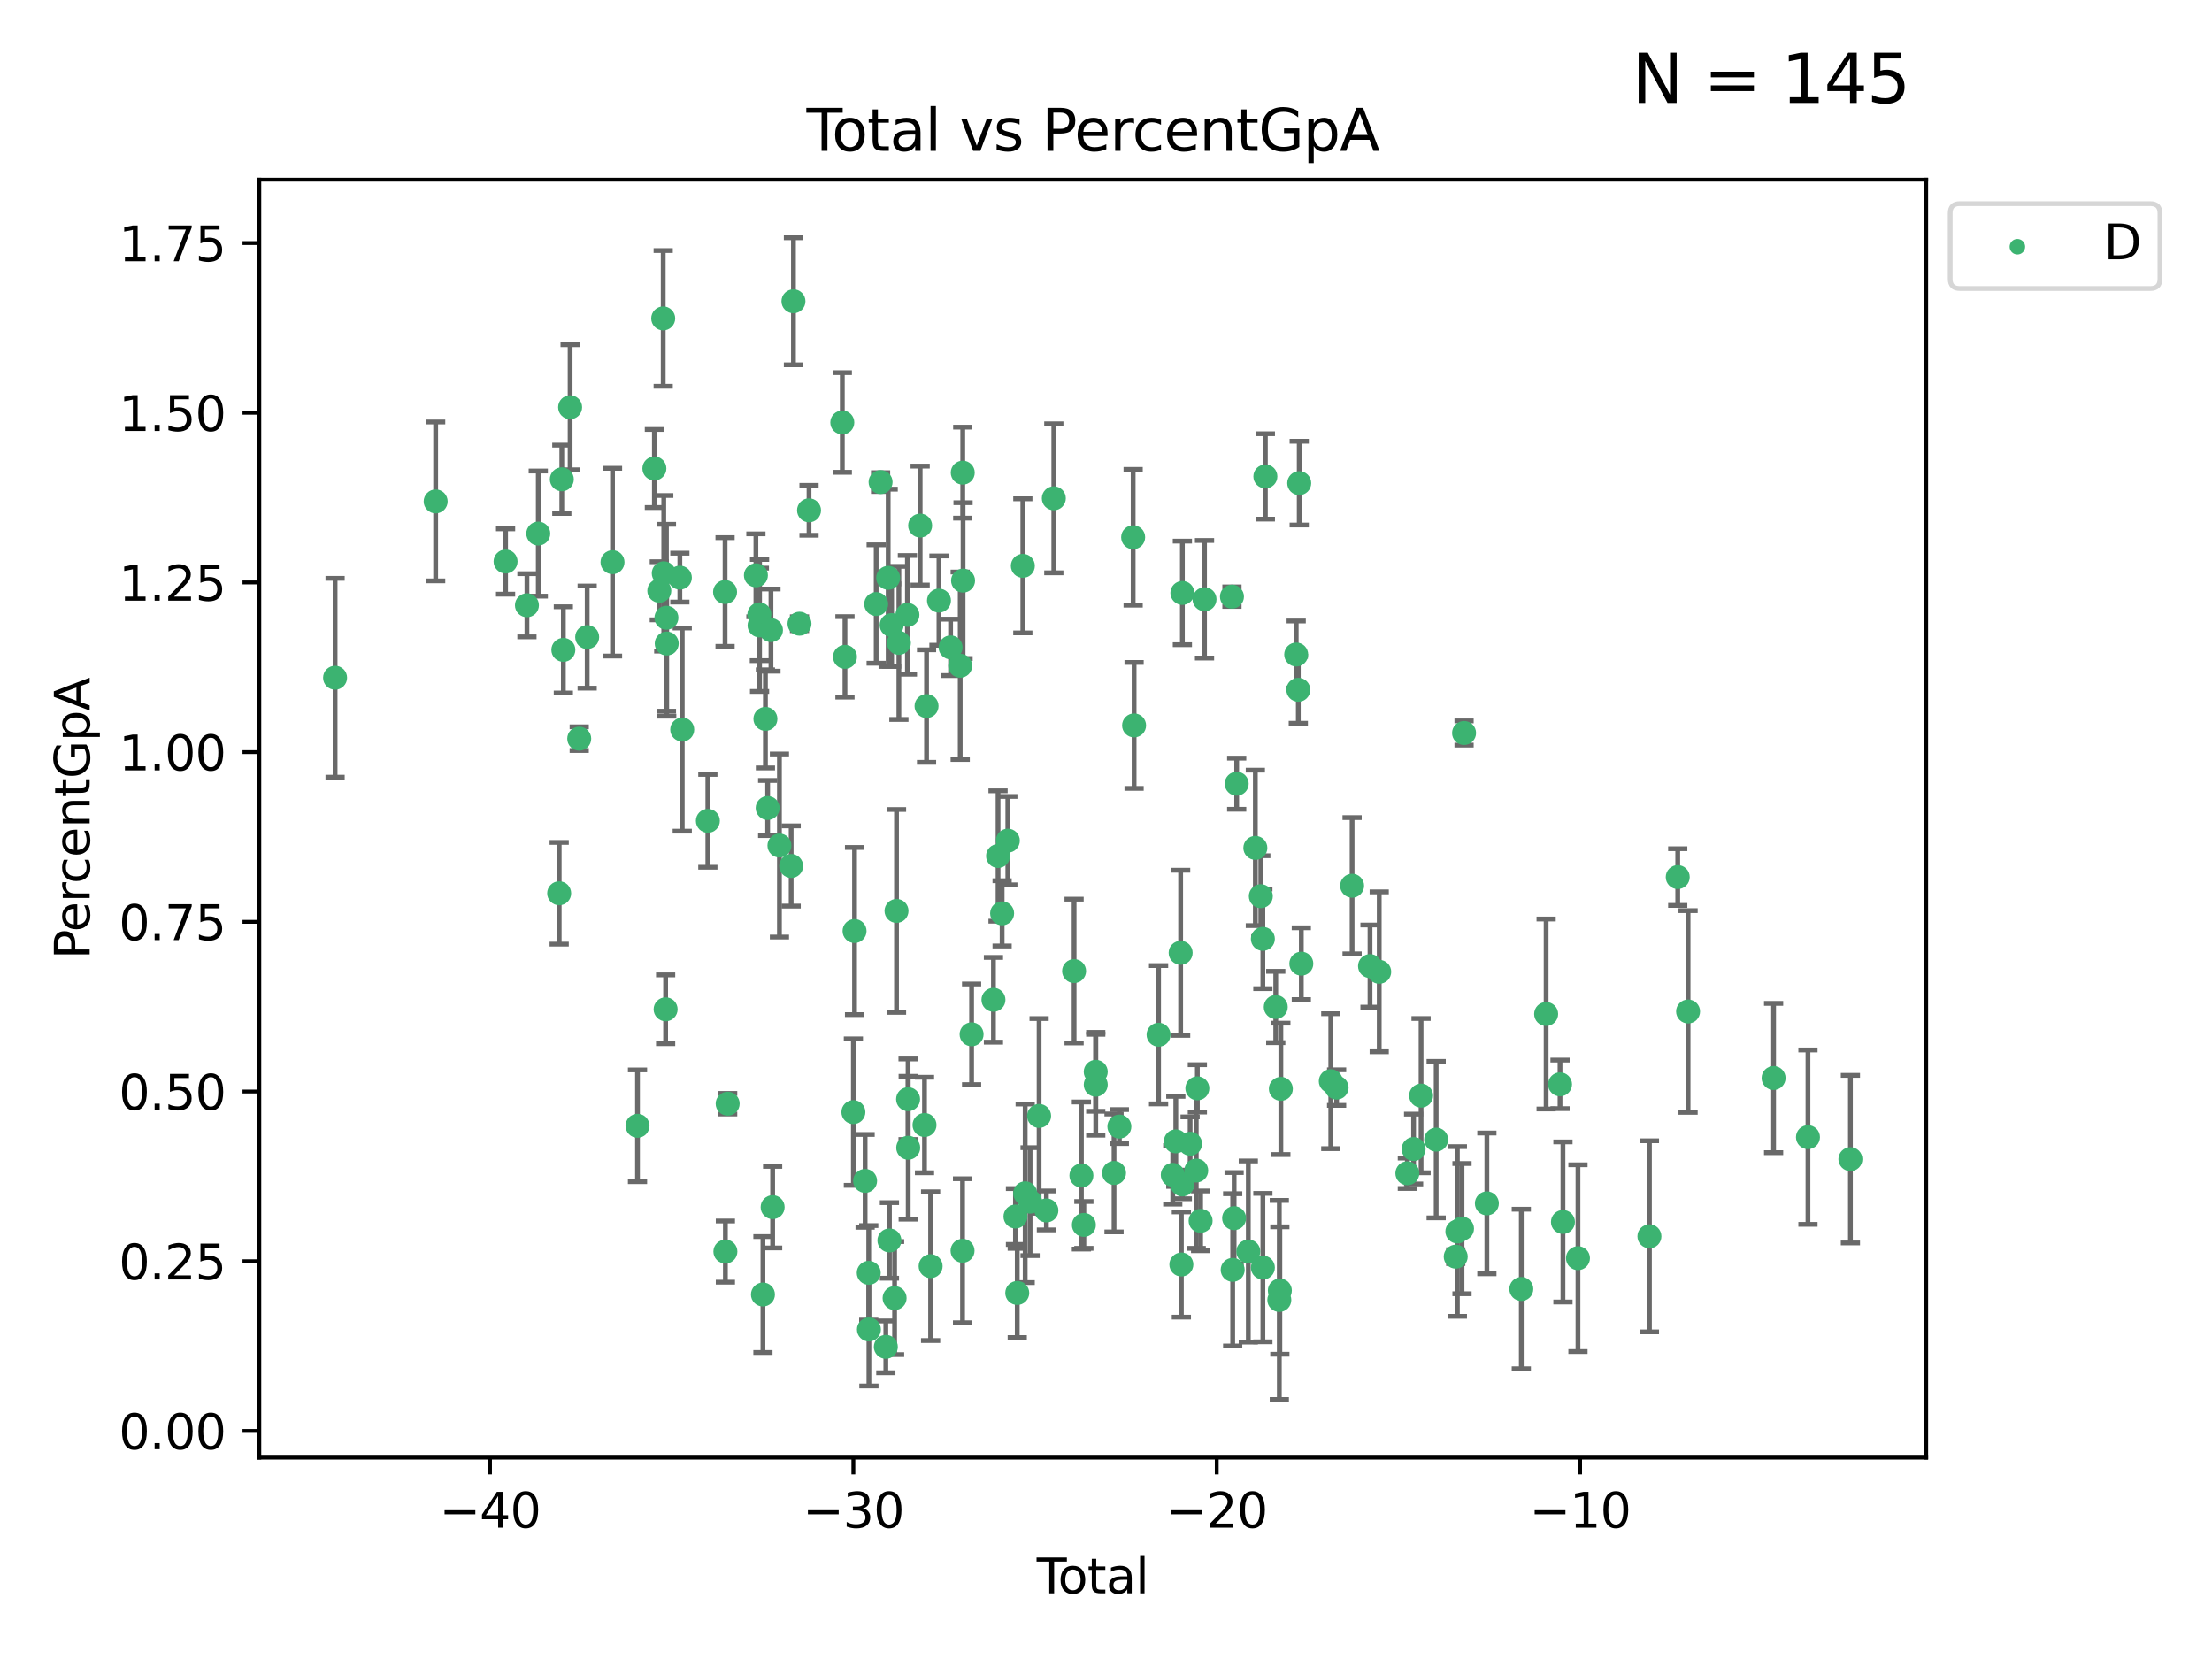 <?xml version="1.0" encoding="utf-8" standalone="no"?>
<!DOCTYPE svg PUBLIC "-//W3C//DTD SVG 1.1//EN"
  "http://www.w3.org/Graphics/SVG/1.1/DTD/svg11.dtd">
<svg xmlns:xlink="http://www.w3.org/1999/xlink" width="460.8pt" height="345.6pt" viewBox="0 0 460.8 345.6" xmlns="http://www.w3.org/2000/svg" version="1.1">
 <defs>
  <style type="text/css">*{stroke-linejoin: round; stroke-linecap: butt}</style>
 </defs>
 <g id="figure_1">
  <g id="patch_1">
   <path d="M 0 345.6 
L 460.8 345.6 
L 460.8 0 
L 0 0 
z
" style="fill: #ffffff"/>
  </g>
  <g id="axes_1">
   <g id="patch_2">
    <path d="M 54.02 303.64 
L 401.26 303.64 
L 401.26 37.422 
L 54.02 37.422 
z
" style="fill: #ffffff"/>
   </g>
   <g id="PathCollection_1">
    <defs>
     <path id="m49fa7d28e8" d="M 0 1.118 
C 0.297 1.118 0.581 1 0.791 0.791 
C 1 0.581 1.118 0.297 1.118 0 
C 1.118 -0.297 1 -0.581 0.791 -0.791 
C 0.581 -1 0.297 -1.118 0 -1.118 
C -0.297 -1.118 -0.581 -1 -0.791 -0.791 
C -1 -0.581 -1.118 -0.297 -1.118 0 
C -1.118 0.297 -1 0.581 -0.791 0.791 
C -0.581 1 -0.297 1.118 0 1.118 
z
" style="stroke: #3cb371"/>
    </defs>
    <g clip-path="url(#pb4627b55d2)">
     <use xlink:href="#m49fa7d28e8" x="69.804" y="141.185" style="fill: #3cb371; stroke: #3cb371"/>
     <use xlink:href="#m49fa7d28e8" x="90.757" y="104.453" style="fill: #3cb371; stroke: #3cb371"/>
     <use xlink:href="#m49fa7d28e8" x="105.322" y="116.971" style="fill: #3cb371; stroke: #3cb371"/>
     <use xlink:href="#m49fa7d28e8" x="109.771" y="126.087" style="fill: #3cb371; stroke: #3cb371"/>
     <use xlink:href="#m49fa7d28e8" x="112.133" y="111.153" style="fill: #3cb371; stroke: #3cb371"/>
     <use xlink:href="#m49fa7d28e8" x="116.488" y="186.084" style="fill: #3cb371; stroke: #3cb371"/>
     <use xlink:href="#m49fa7d28e8" x="117.037" y="99.847" style="fill: #3cb371; stroke: #3cb371"/>
     <use xlink:href="#m49fa7d28e8" x="117.356" y="135.383" style="fill: #3cb371; stroke: #3cb371"/>
     <use xlink:href="#m49fa7d28e8" x="118.766" y="84.834" style="fill: #3cb371; stroke: #3cb371"/>
     <use xlink:href="#m49fa7d28e8" x="120.663" y="153.874" style="fill: #3cb371; stroke: #3cb371"/>
     <use xlink:href="#m49fa7d28e8" x="122.32" y="132.715" style="fill: #3cb371; stroke: #3cb371"/>
     <use xlink:href="#m49fa7d28e8" x="127.599" y="117.11" style="fill: #3cb371; stroke: #3cb371"/>
     <use xlink:href="#m49fa7d28e8" x="132.805" y="234.523" style="fill: #3cb371; stroke: #3cb371"/>
     <use xlink:href="#m49fa7d28e8" x="136.321" y="97.594" style="fill: #3cb371; stroke: #3cb371"/>
     <use xlink:href="#m49fa7d28e8" x="137.348" y="123.07" style="fill: #3cb371; stroke: #3cb371"/>
     <use xlink:href="#m49fa7d28e8" x="138.158" y="66.33" style="fill: #3cb371; stroke: #3cb371"/>
     <use xlink:href="#m49fa7d28e8" x="138.273" y="119.429" style="fill: #3cb371; stroke: #3cb371"/>
     <use xlink:href="#m49fa7d28e8" x="138.662" y="210.253" style="fill: #3cb371; stroke: #3cb371"/>
     <use xlink:href="#m49fa7d28e8" x="138.832" y="128.687" style="fill: #3cb371; stroke: #3cb371"/>
     <use xlink:href="#m49fa7d28e8" x="138.892" y="134.061" style="fill: #3cb371; stroke: #3cb371"/>
     <use xlink:href="#m49fa7d28e8" x="141.631" y="120.331" style="fill: #3cb371; stroke: #3cb371"/>
     <use xlink:href="#m49fa7d28e8" x="142.124" y="151.984" style="fill: #3cb371; stroke: #3cb371"/>
     <use xlink:href="#m49fa7d28e8" x="147.461" y="170.997" style="fill: #3cb371; stroke: #3cb371"/>
     <use xlink:href="#m49fa7d28e8" x="151.045" y="123.328" style="fill: #3cb371; stroke: #3cb371"/>
     <use xlink:href="#m49fa7d28e8" x="151.112" y="260.727" style="fill: #3cb371; stroke: #3cb371"/>
     <use xlink:href="#m49fa7d28e8" x="151.587" y="229.923" style="fill: #3cb371; stroke: #3cb371"/>
     <use xlink:href="#m49fa7d28e8" x="157.469" y="119.845" style="fill: #3cb371; stroke: #3cb371"/>
     <use xlink:href="#m49fa7d28e8" x="158.19" y="127.99" style="fill: #3cb371; stroke: #3cb371"/>
     <use xlink:href="#m49fa7d28e8" x="158.231" y="130.293" style="fill: #3cb371; stroke: #3cb371"/>
     <use xlink:href="#m49fa7d28e8" x="158.934" y="269.672" style="fill: #3cb371; stroke: #3cb371"/>
     <use xlink:href="#m49fa7d28e8" x="159.451" y="149.756" style="fill: #3cb371; stroke: #3cb371"/>
     <use xlink:href="#m49fa7d28e8" x="159.918" y="168.323" style="fill: #3cb371; stroke: #3cb371"/>
     <use xlink:href="#m49fa7d28e8" x="160.607" y="131.263" style="fill: #3cb371; stroke: #3cb371"/>
     <use xlink:href="#m49fa7d28e8" x="160.956" y="251.471" style="fill: #3cb371; stroke: #3cb371"/>
     <use xlink:href="#m49fa7d28e8" x="162.371" y="176.138" style="fill: #3cb371; stroke: #3cb371"/>
     <use xlink:href="#m49fa7d28e8" x="164.814" y="180.4" style="fill: #3cb371; stroke: #3cb371"/>
     <use xlink:href="#m49fa7d28e8" x="165.29" y="62.76" style="fill: #3cb371; stroke: #3cb371"/>
     <use xlink:href="#m49fa7d28e8" x="166.549" y="129.929" style="fill: #3cb371; stroke: #3cb371"/>
     <use xlink:href="#m49fa7d28e8" x="168.537" y="106.311" style="fill: #3cb371; stroke: #3cb371"/>
     <use xlink:href="#m49fa7d28e8" x="175.468" y="88.011" style="fill: #3cb371; stroke: #3cb371"/>
     <use xlink:href="#m49fa7d28e8" x="176.021" y="136.836" style="fill: #3cb371; stroke: #3cb371"/>
     <use xlink:href="#m49fa7d28e8" x="177.777" y="231.671" style="fill: #3cb371; stroke: #3cb371"/>
     <use xlink:href="#m49fa7d28e8" x="178.017" y="193.949" style="fill: #3cb371; stroke: #3cb371"/>
     <use xlink:href="#m49fa7d28e8" x="180.218" y="246" style="fill: #3cb371; stroke: #3cb371"/>
     <use xlink:href="#m49fa7d28e8" x="180.975" y="265.157" style="fill: #3cb371; stroke: #3cb371"/>
     <use xlink:href="#m49fa7d28e8" x="181.013" y="276.95" style="fill: #3cb371; stroke: #3cb371"/>
     <use xlink:href="#m49fa7d28e8" x="182.524" y="125.831" style="fill: #3cb371; stroke: #3cb371"/>
     <use xlink:href="#m49fa7d28e8" x="183.442" y="100.425" style="fill: #3cb371; stroke: #3cb371"/>
     <use xlink:href="#m49fa7d28e8" x="184.536" y="280.573" style="fill: #3cb371; stroke: #3cb371"/>
     <use xlink:href="#m49fa7d28e8" x="185.024" y="120.369" style="fill: #3cb371; stroke: #3cb371"/>
     <use xlink:href="#m49fa7d28e8" x="185.284" y="258.408" style="fill: #3cb371; stroke: #3cb371"/>
     <use xlink:href="#m49fa7d28e8" x="185.744" y="130.219" style="fill: #3cb371; stroke: #3cb371"/>
     <use xlink:href="#m49fa7d28e8" x="186.362" y="270.415" style="fill: #3cb371; stroke: #3cb371"/>
     <use xlink:href="#m49fa7d28e8" x="186.762" y="189.76" style="fill: #3cb371; stroke: #3cb371"/>
     <use xlink:href="#m49fa7d28e8" x="187.255" y="133.928" style="fill: #3cb371; stroke: #3cb371"/>
     <use xlink:href="#m49fa7d28e8" x="189.031" y="128.089" style="fill: #3cb371; stroke: #3cb371"/>
     <use xlink:href="#m49fa7d28e8" x="189.17" y="228.982" style="fill: #3cb371; stroke: #3cb371"/>
     <use xlink:href="#m49fa7d28e8" x="189.196" y="239.095" style="fill: #3cb371; stroke: #3cb371"/>
     <use xlink:href="#m49fa7d28e8" x="191.684" y="109.488" style="fill: #3cb371; stroke: #3cb371"/>
     <use xlink:href="#m49fa7d28e8" x="192.591" y="234.359" style="fill: #3cb371; stroke: #3cb371"/>
     <use xlink:href="#m49fa7d28e8" x="193.017" y="147.087" style="fill: #3cb371; stroke: #3cb371"/>
     <use xlink:href="#m49fa7d28e8" x="193.865" y="263.766" style="fill: #3cb371; stroke: #3cb371"/>
     <use xlink:href="#m49fa7d28e8" x="195.604" y="125.116" style="fill: #3cb371; stroke: #3cb371"/>
     <use xlink:href="#m49fa7d28e8" x="198.026" y="134.862" style="fill: #3cb371; stroke: #3cb371"/>
     <use xlink:href="#m49fa7d28e8" x="200.03" y="138.69" style="fill: #3cb371; stroke: #3cb371"/>
     <use xlink:href="#m49fa7d28e8" x="200.515" y="260.556" style="fill: #3cb371; stroke: #3cb371"/>
     <use xlink:href="#m49fa7d28e8" x="200.557" y="98.463" style="fill: #3cb371; stroke: #3cb371"/>
     <use xlink:href="#m49fa7d28e8" x="200.623" y="120.953" style="fill: #3cb371; stroke: #3cb371"/>
     <use xlink:href="#m49fa7d28e8" x="202.401" y="215.468" style="fill: #3cb371; stroke: #3cb371"/>
     <use xlink:href="#m49fa7d28e8" x="206.953" y="208.274" style="fill: #3cb371; stroke: #3cb371"/>
     <use xlink:href="#m49fa7d28e8" x="207.912" y="178.318" style="fill: #3cb371; stroke: #3cb371"/>
     <use xlink:href="#m49fa7d28e8" x="208.759" y="190.269" style="fill: #3cb371; stroke: #3cb371"/>
     <use xlink:href="#m49fa7d28e8" x="209.952" y="175.121" style="fill: #3cb371; stroke: #3cb371"/>
     <use xlink:href="#m49fa7d28e8" x="211.541" y="253.424" style="fill: #3cb371; stroke: #3cb371"/>
     <use xlink:href="#m49fa7d28e8" x="211.91" y="269.348" style="fill: #3cb371; stroke: #3cb371"/>
     <use xlink:href="#m49fa7d28e8" x="213.077" y="117.876" style="fill: #3cb371; stroke: #3cb371"/>
     <use xlink:href="#m49fa7d28e8" x="213.562" y="248.59" style="fill: #3cb371; stroke: #3cb371"/>
     <use xlink:href="#m49fa7d28e8" x="214.59" y="250.323" style="fill: #3cb371; stroke: #3cb371"/>
     <use xlink:href="#m49fa7d28e8" x="216.465" y="232.467" style="fill: #3cb371; stroke: #3cb371"/>
     <use xlink:href="#m49fa7d28e8" x="217.984" y="252.156" style="fill: #3cb371; stroke: #3cb371"/>
     <use xlink:href="#m49fa7d28e8" x="219.53" y="103.806" style="fill: #3cb371; stroke: #3cb371"/>
     <use xlink:href="#m49fa7d28e8" x="223.754" y="202.29" style="fill: #3cb371; stroke: #3cb371"/>
     <use xlink:href="#m49fa7d28e8" x="225.278" y="244.883" style="fill: #3cb371; stroke: #3cb371"/>
     <use xlink:href="#m49fa7d28e8" x="225.792" y="255.177" style="fill: #3cb371; stroke: #3cb371"/>
     <use xlink:href="#m49fa7d28e8" x="228.262" y="223.28" style="fill: #3cb371; stroke: #3cb371"/>
     <use xlink:href="#m49fa7d28e8" x="228.264" y="225.965" style="fill: #3cb371; stroke: #3cb371"/>
     <use xlink:href="#m49fa7d28e8" x="232.074" y="244.345" style="fill: #3cb371; stroke: #3cb371"/>
     <use xlink:href="#m49fa7d28e8" x="233.186" y="234.685" style="fill: #3cb371; stroke: #3cb371"/>
     <use xlink:href="#m49fa7d28e8" x="236.055" y="111.922" style="fill: #3cb371; stroke: #3cb371"/>
     <use xlink:href="#m49fa7d28e8" x="236.252" y="151.118" style="fill: #3cb371; stroke: #3cb371"/>
     <use xlink:href="#m49fa7d28e8" x="241.352" y="215.553" style="fill: #3cb371; stroke: #3cb371"/>
     <use xlink:href="#m49fa7d28e8" x="244.308" y="244.743" style="fill: #3cb371; stroke: #3cb371"/>
     <use xlink:href="#m49fa7d28e8" x="244.942" y="237.769" style="fill: #3cb371; stroke: #3cb371"/>
     <use xlink:href="#m49fa7d28e8" x="245.95" y="198.486" style="fill: #3cb371; stroke: #3cb371"/>
     <use xlink:href="#m49fa7d28e8" x="246.1" y="263.422" style="fill: #3cb371; stroke: #3cb371"/>
     <use xlink:href="#m49fa7d28e8" x="246.298" y="246.743" style="fill: #3cb371; stroke: #3cb371"/>
     <use xlink:href="#m49fa7d28e8" x="246.311" y="123.518" style="fill: #3cb371; stroke: #3cb371"/>
     <use xlink:href="#m49fa7d28e8" x="247.923" y="238.263" style="fill: #3cb371; stroke: #3cb371"/>
     <use xlink:href="#m49fa7d28e8" x="249.197" y="243.842" style="fill: #3cb371; stroke: #3cb371"/>
     <use xlink:href="#m49fa7d28e8" x="249.431" y="226.725" style="fill: #3cb371; stroke: #3cb371"/>
     <use xlink:href="#m49fa7d28e8" x="250.107" y="254.32" style="fill: #3cb371; stroke: #3cb371"/>
     <use xlink:href="#m49fa7d28e8" x="250.924" y="124.839" style="fill: #3cb371; stroke: #3cb371"/>
     <use xlink:href="#m49fa7d28e8" x="256.639" y="124.293" style="fill: #3cb371; stroke: #3cb371"/>
     <use xlink:href="#m49fa7d28e8" x="256.791" y="264.532" style="fill: #3cb371; stroke: #3cb371"/>
     <use xlink:href="#m49fa7d28e8" x="257.09" y="253.767" style="fill: #3cb371; stroke: #3cb371"/>
     <use xlink:href="#m49fa7d28e8" x="257.624" y="163.262" style="fill: #3cb371; stroke: #3cb371"/>
     <use xlink:href="#m49fa7d28e8" x="260.046" y="260.714" style="fill: #3cb371; stroke: #3cb371"/>
     <use xlink:href="#m49fa7d28e8" x="261.511" y="176.629" style="fill: #3cb371; stroke: #3cb371"/>
     <use xlink:href="#m49fa7d28e8" x="262.652" y="186.691" style="fill: #3cb371; stroke: #3cb371"/>
     <use xlink:href="#m49fa7d28e8" x="263.078" y="195.579" style="fill: #3cb371; stroke: #3cb371"/>
     <use xlink:href="#m49fa7d28e8" x="263.082" y="264.06" style="fill: #3cb371; stroke: #3cb371"/>
     <use xlink:href="#m49fa7d28e8" x="263.599" y="99.251" style="fill: #3cb371; stroke: #3cb371"/>
     <use xlink:href="#m49fa7d28e8" x="265.763" y="209.775" style="fill: #3cb371; stroke: #3cb371"/>
     <use xlink:href="#m49fa7d28e8" x="266.506" y="270.805" style="fill: #3cb371; stroke: #3cb371"/>
     <use xlink:href="#m49fa7d28e8" x="266.617" y="268.842" style="fill: #3cb371; stroke: #3cb371"/>
     <use xlink:href="#m49fa7d28e8" x="266.826" y="226.827" style="fill: #3cb371; stroke: #3cb371"/>
     <use xlink:href="#m49fa7d28e8" x="270.022" y="136.35" style="fill: #3cb371; stroke: #3cb371"/>
     <use xlink:href="#m49fa7d28e8" x="270.46" y="143.696" style="fill: #3cb371; stroke: #3cb371"/>
     <use xlink:href="#m49fa7d28e8" x="270.652" y="100.649" style="fill: #3cb371; stroke: #3cb371"/>
     <use xlink:href="#m49fa7d28e8" x="271.089" y="200.747" style="fill: #3cb371; stroke: #3cb371"/>
     <use xlink:href="#m49fa7d28e8" x="277.228" y="225.231" style="fill: #3cb371; stroke: #3cb371"/>
     <use xlink:href="#m49fa7d28e8" x="278.439" y="226.568" style="fill: #3cb371; stroke: #3cb371"/>
     <use xlink:href="#m49fa7d28e8" x="281.667" y="184.514" style="fill: #3cb371; stroke: #3cb371"/>
     <use xlink:href="#m49fa7d28e8" x="285.4" y="201.251" style="fill: #3cb371; stroke: #3cb371"/>
     <use xlink:href="#m49fa7d28e8" x="287.317" y="202.446" style="fill: #3cb371; stroke: #3cb371"/>
     <use xlink:href="#m49fa7d28e8" x="293.177" y="244.412" style="fill: #3cb371; stroke: #3cb371"/>
     <use xlink:href="#m49fa7d28e8" x="294.479" y="239.364" style="fill: #3cb371; stroke: #3cb371"/>
     <use xlink:href="#m49fa7d28e8" x="296.036" y="228.239" style="fill: #3cb371; stroke: #3cb371"/>
     <use xlink:href="#m49fa7d28e8" x="299.179" y="237.403" style="fill: #3cb371; stroke: #3cb371"/>
     <use xlink:href="#m49fa7d28e8" x="303.252" y="261.788" style="fill: #3cb371; stroke: #3cb371"/>
     <use xlink:href="#m49fa7d28e8" x="303.598" y="256.54" style="fill: #3cb371; stroke: #3cb371"/>
     <use xlink:href="#m49fa7d28e8" x="304.563" y="255.946" style="fill: #3cb371; stroke: #3cb371"/>
     <use xlink:href="#m49fa7d28e8" x="304.992" y="152.695" style="fill: #3cb371; stroke: #3cb371"/>
     <use xlink:href="#m49fa7d28e8" x="309.743" y="250.688" style="fill: #3cb371; stroke: #3cb371"/>
     <use xlink:href="#m49fa7d28e8" x="316.917" y="268.519" style="fill: #3cb371; stroke: #3cb371"/>
     <use xlink:href="#m49fa7d28e8" x="322.088" y="211.234" style="fill: #3cb371; stroke: #3cb371"/>
     <use xlink:href="#m49fa7d28e8" x="324.984" y="225.889" style="fill: #3cb371; stroke: #3cb371"/>
     <use xlink:href="#m49fa7d28e8" x="325.591" y="254.557" style="fill: #3cb371; stroke: #3cb371"/>
     <use xlink:href="#m49fa7d28e8" x="328.72" y="262.099" style="fill: #3cb371; stroke: #3cb371"/>
     <use xlink:href="#m49fa7d28e8" x="343.606" y="257.549" style="fill: #3cb371; stroke: #3cb371"/>
     <use xlink:href="#m49fa7d28e8" x="349.503" y="182.713" style="fill: #3cb371; stroke: #3cb371"/>
     <use xlink:href="#m49fa7d28e8" x="351.659" y="210.71" style="fill: #3cb371; stroke: #3cb371"/>
     <use xlink:href="#m49fa7d28e8" x="369.475" y="224.57" style="fill: #3cb371; stroke: #3cb371"/>
     <use xlink:href="#m49fa7d28e8" x="376.633" y="236.89" style="fill: #3cb371; stroke: #3cb371"/>
     <use xlink:href="#m49fa7d28e8" x="385.476" y="241.472" style="fill: #3cb371; stroke: #3cb371"/>
    </g>
   </g>
   <g id="matplotlib.axis_1">
    <g id="xtick_1">
     <g id="line2d_1">
      <defs>
       <path id="mc9e58baea5" d="M 0 0 
L 0 3.5 
" style="stroke: #000000; stroke-width: 0.8"/>
      </defs>
      <g>
       <use xlink:href="#mc9e58baea5" x="102.077" y="303.64" style="stroke: #000000; stroke-width: 0.8"/>
      </g>
     </g>
     <g id="text_1">
      <!-- −40 -->
      <g transform="translate(91.525 318.238) scale(0.1 -0.1)">
       <defs>
        <path id="DejaVuSans-2212" d="M 678 2272 
L 4684 2272 
L 4684 1741 
L 678 1741 
L 678 2272 
z
" transform="scale(0.016)"/>
        <path id="DejaVuSans-34" d="M 2419 4116 
L 825 1625 
L 2419 1625 
L 2419 4116 
z
M 2253 4666 
L 3047 4666 
L 3047 1625 
L 3713 1625 
L 3713 1100 
L 3047 1100 
L 3047 0 
L 2419 0 
L 2419 1100 
L 313 1100 
L 313 1709 
L 2253 4666 
z
" transform="scale(0.016)"/>
        <path id="DejaVuSans-30" d="M 2034 4250 
Q 1547 4250 1301 3770 
Q 1056 3291 1056 2328 
Q 1056 1369 1301 889 
Q 1547 409 2034 409 
Q 2525 409 2770 889 
Q 3016 1369 3016 2328 
Q 3016 3291 2770 3770 
Q 2525 4250 2034 4250 
z
M 2034 4750 
Q 2819 4750 3233 4129 
Q 3647 3509 3647 2328 
Q 3647 1150 3233 529 
Q 2819 -91 2034 -91 
Q 1250 -91 836 529 
Q 422 1150 422 2328 
Q 422 3509 836 4129 
Q 1250 4750 2034 4750 
z
" transform="scale(0.016)"/>
       </defs>
       <use xlink:href="#DejaVuSans-2212"/>
       <use xlink:href="#DejaVuSans-34" x="83.789"/>
       <use xlink:href="#DejaVuSans-30" x="147.412"/>
      </g>
     </g>
    </g>
    <g id="xtick_2">
     <g id="line2d_2">
      <g>
       <use xlink:href="#mc9e58baea5" x="177.773" y="303.64" style="stroke: #000000; stroke-width: 0.8"/>
      </g>
     </g>
     <g id="text_2">
      <!-- −30 -->
      <g transform="translate(167.22 318.238) scale(0.1 -0.1)">
       <defs>
        <path id="DejaVuSans-33" d="M 2597 2516 
Q 3050 2419 3304 2112 
Q 3559 1806 3559 1356 
Q 3559 666 3084 287 
Q 2609 -91 1734 -91 
Q 1441 -91 1130 -33 
Q 819 25 488 141 
L 488 750 
Q 750 597 1062 519 
Q 1375 441 1716 441 
Q 2309 441 2620 675 
Q 2931 909 2931 1356 
Q 2931 1769 2642 2001 
Q 2353 2234 1838 2234 
L 1294 2234 
L 1294 2753 
L 1863 2753 
Q 2328 2753 2575 2939 
Q 2822 3125 2822 3475 
Q 2822 3834 2567 4026 
Q 2313 4219 1838 4219 
Q 1578 4219 1281 4162 
Q 984 4106 628 3988 
L 628 4550 
Q 988 4650 1302 4700 
Q 1616 4750 1894 4750 
Q 2613 4750 3031 4423 
Q 3450 4097 3450 3541 
Q 3450 3153 3228 2886 
Q 3006 2619 2597 2516 
z
" transform="scale(0.016)"/>
       </defs>
       <use xlink:href="#DejaVuSans-2212"/>
       <use xlink:href="#DejaVuSans-33" x="83.789"/>
       <use xlink:href="#DejaVuSans-30" x="147.412"/>
      </g>
     </g>
    </g>
    <g id="xtick_3">
     <g id="line2d_3">
      <g>
       <use xlink:href="#mc9e58baea5" x="253.468" y="303.64" style="stroke: #000000; stroke-width: 0.8"/>
      </g>
     </g>
     <g id="text_3">
      <!-- −20 -->
      <g transform="translate(242.916 318.238) scale(0.1 -0.1)">
       <defs>
        <path id="DejaVuSans-32" d="M 1228 531 
L 3431 531 
L 3431 0 
L 469 0 
L 469 531 
Q 828 903 1448 1529 
Q 2069 2156 2228 2338 
Q 2531 2678 2651 2914 
Q 2772 3150 2772 3378 
Q 2772 3750 2511 3984 
Q 2250 4219 1831 4219 
Q 1534 4219 1204 4116 
Q 875 4013 500 3803 
L 500 4441 
Q 881 4594 1212 4672 
Q 1544 4750 1819 4750 
Q 2544 4750 2975 4387 
Q 3406 4025 3406 3419 
Q 3406 3131 3298 2873 
Q 3191 2616 2906 2266 
Q 2828 2175 2409 1742 
Q 1991 1309 1228 531 
z
" transform="scale(0.016)"/>
       </defs>
       <use xlink:href="#DejaVuSans-2212"/>
       <use xlink:href="#DejaVuSans-32" x="83.789"/>
       <use xlink:href="#DejaVuSans-30" x="147.412"/>
      </g>
     </g>
    </g>
    <g id="xtick_4">
     <g id="line2d_4">
      <g>
       <use xlink:href="#mc9e58baea5" x="329.164" y="303.64" style="stroke: #000000; stroke-width: 0.8"/>
      </g>
     </g>
     <g id="text_4">
      <!-- −10 -->
      <g transform="translate(318.612 318.238) scale(0.1 -0.1)">
       <defs>
        <path id="DejaVuSans-31" d="M 794 531 
L 1825 531 
L 1825 4091 
L 703 3866 
L 703 4441 
L 1819 4666 
L 2450 4666 
L 2450 531 
L 3481 531 
L 3481 0 
L 794 0 
L 794 531 
z
" transform="scale(0.016)"/>
       </defs>
       <use xlink:href="#DejaVuSans-2212"/>
       <use xlink:href="#DejaVuSans-31" x="83.789"/>
       <use xlink:href="#DejaVuSans-30" x="147.412"/>
      </g>
     </g>
    </g>
    <g id="text_5">
     <!-- Total -->
     <g transform="translate(215.963 331.917) scale(0.1 -0.1)">
      <defs>
       <path id="DejaVuSans-54" d="M -19 4666 
L 3928 4666 
L 3928 4134 
L 2272 4134 
L 2272 0 
L 1638 0 
L 1638 4134 
L -19 4134 
L -19 4666 
z
" transform="scale(0.016)"/>
       <path id="DejaVuSans-6f" d="M 1959 3097 
Q 1497 3097 1228 2736 
Q 959 2375 959 1747 
Q 959 1119 1226 758 
Q 1494 397 1959 397 
Q 2419 397 2687 759 
Q 2956 1122 2956 1747 
Q 2956 2369 2687 2733 
Q 2419 3097 1959 3097 
z
M 1959 3584 
Q 2709 3584 3137 3096 
Q 3566 2609 3566 1747 
Q 3566 888 3137 398 
Q 2709 -91 1959 -91 
Q 1206 -91 779 398 
Q 353 888 353 1747 
Q 353 2609 779 3096 
Q 1206 3584 1959 3584 
z
" transform="scale(0.016)"/>
       <path id="DejaVuSans-74" d="M 1172 4494 
L 1172 3500 
L 2356 3500 
L 2356 3053 
L 1172 3053 
L 1172 1153 
Q 1172 725 1289 603 
Q 1406 481 1766 481 
L 2356 481 
L 2356 0 
L 1766 0 
Q 1100 0 847 248 
Q 594 497 594 1153 
L 594 3053 
L 172 3053 
L 172 3500 
L 594 3500 
L 594 4494 
L 1172 4494 
z
" transform="scale(0.016)"/>
       <path id="DejaVuSans-61" d="M 2194 1759 
Q 1497 1759 1228 1600 
Q 959 1441 959 1056 
Q 959 750 1161 570 
Q 1363 391 1709 391 
Q 2188 391 2477 730 
Q 2766 1069 2766 1631 
L 2766 1759 
L 2194 1759 
z
M 3341 1997 
L 3341 0 
L 2766 0 
L 2766 531 
Q 2569 213 2275 61 
Q 1981 -91 1556 -91 
Q 1019 -91 701 211 
Q 384 513 384 1019 
Q 384 1609 779 1909 
Q 1175 2209 1959 2209 
L 2766 2209 
L 2766 2266 
Q 2766 2663 2505 2880 
Q 2244 3097 1772 3097 
Q 1472 3097 1187 3025 
Q 903 2953 641 2809 
L 641 3341 
Q 956 3463 1253 3523 
Q 1550 3584 1831 3584 
Q 2591 3584 2966 3190 
Q 3341 2797 3341 1997 
z
" transform="scale(0.016)"/>
       <path id="DejaVuSans-6c" d="M 603 4863 
L 1178 4863 
L 1178 0 
L 603 0 
L 603 4863 
z
" transform="scale(0.016)"/>
      </defs>
      <use xlink:href="#DejaVuSans-54"/>
      <use xlink:href="#DejaVuSans-6f" x="44.084"/>
      <use xlink:href="#DejaVuSans-74" x="105.266"/>
      <use xlink:href="#DejaVuSans-61" x="144.475"/>
      <use xlink:href="#DejaVuSans-6c" x="205.754"/>
     </g>
    </g>
   </g>
   <g id="matplotlib.axis_2">
    <g id="ytick_1">
     <g id="line2d_5">
      <defs>
       <path id="md793459718" d="M 0 0 
L -3.5 0 
" style="stroke: #000000; stroke-width: 0.8"/>
      </defs>
      <g>
       <use xlink:href="#md793459718" x="54.02" y="298.09" style="stroke: #000000; stroke-width: 0.8"/>
      </g>
     </g>
     <g id="text_6">
      <!-- 0.00 -->
      <g transform="translate(24.754 301.889) scale(0.1 -0.1)">
       <defs>
        <path id="DejaVuSans-2e" d="M 684 794 
L 1344 794 
L 1344 0 
L 684 0 
L 684 794 
z
" transform="scale(0.016)"/>
       </defs>
       <use xlink:href="#DejaVuSans-30"/>
       <use xlink:href="#DejaVuSans-2e" x="63.623"/>
       <use xlink:href="#DejaVuSans-30" x="95.41"/>
       <use xlink:href="#DejaVuSans-30" x="159.033"/>
      </g>
     </g>
    </g>
    <g id="ytick_2">
     <g id="line2d_6">
      <g>
       <use xlink:href="#md793459718" x="54.02" y="262.738" style="stroke: #000000; stroke-width: 0.8"/>
      </g>
     </g>
     <g id="text_7">
      <!-- 0.25 -->
      <g transform="translate(24.754 266.538) scale(0.1 -0.1)">
       <defs>
        <path id="DejaVuSans-35" d="M 691 4666 
L 3169 4666 
L 3169 4134 
L 1269 4134 
L 1269 2991 
Q 1406 3038 1543 3061 
Q 1681 3084 1819 3084 
Q 2600 3084 3056 2656 
Q 3513 2228 3513 1497 
Q 3513 744 3044 326 
Q 2575 -91 1722 -91 
Q 1428 -91 1123 -41 
Q 819 9 494 109 
L 494 744 
Q 775 591 1075 516 
Q 1375 441 1709 441 
Q 2250 441 2565 725 
Q 2881 1009 2881 1497 
Q 2881 1984 2565 2268 
Q 2250 2553 1709 2553 
Q 1456 2553 1204 2497 
Q 953 2441 691 2322 
L 691 4666 
z
" transform="scale(0.016)"/>
       </defs>
       <use xlink:href="#DejaVuSans-30"/>
       <use xlink:href="#DejaVuSans-2e" x="63.623"/>
       <use xlink:href="#DejaVuSans-32" x="95.41"/>
       <use xlink:href="#DejaVuSans-35" x="159.033"/>
      </g>
     </g>
    </g>
    <g id="ytick_3">
     <g id="line2d_7">
      <g>
       <use xlink:href="#md793459718" x="54.02" y="227.387" style="stroke: #000000; stroke-width: 0.8"/>
      </g>
     </g>
     <g id="text_8">
      <!-- 0.50 -->
      <g transform="translate(24.754 231.186) scale(0.1 -0.1)">
       <use xlink:href="#DejaVuSans-30"/>
       <use xlink:href="#DejaVuSans-2e" x="63.623"/>
       <use xlink:href="#DejaVuSans-35" x="95.41"/>
       <use xlink:href="#DejaVuSans-30" x="159.033"/>
      </g>
     </g>
    </g>
    <g id="ytick_4">
     <g id="line2d_8">
      <g>
       <use xlink:href="#md793459718" x="54.02" y="192.035" style="stroke: #000000; stroke-width: 0.8"/>
      </g>
     </g>
     <g id="text_9">
      <!-- 0.75 -->
      <g transform="translate(24.754 195.834) scale(0.1 -0.1)">
       <defs>
        <path id="DejaVuSans-37" d="M 525 4666 
L 3525 4666 
L 3525 4397 
L 1831 0 
L 1172 0 
L 2766 4134 
L 525 4134 
L 525 4666 
z
" transform="scale(0.016)"/>
       </defs>
       <use xlink:href="#DejaVuSans-30"/>
       <use xlink:href="#DejaVuSans-2e" x="63.623"/>
       <use xlink:href="#DejaVuSans-37" x="95.41"/>
       <use xlink:href="#DejaVuSans-35" x="159.033"/>
      </g>
     </g>
    </g>
    <g id="ytick_5">
     <g id="line2d_9">
      <g>
       <use xlink:href="#md793459718" x="54.02" y="156.683" style="stroke: #000000; stroke-width: 0.8"/>
      </g>
     </g>
     <g id="text_10">
      <!-- 1.00 -->
      <g transform="translate(24.754 160.482) scale(0.1 -0.1)">
       <use xlink:href="#DejaVuSans-31"/>
       <use xlink:href="#DejaVuSans-2e" x="63.623"/>
       <use xlink:href="#DejaVuSans-30" x="95.41"/>
       <use xlink:href="#DejaVuSans-30" x="159.033"/>
      </g>
     </g>
    </g>
    <g id="ytick_6">
     <g id="line2d_10">
      <g>
       <use xlink:href="#md793459718" x="54.02" y="121.331" style="stroke: #000000; stroke-width: 0.8"/>
      </g>
     </g>
     <g id="text_11">
      <!-- 1.25 -->
      <g transform="translate(24.754 125.131) scale(0.1 -0.1)">
       <use xlink:href="#DejaVuSans-31"/>
       <use xlink:href="#DejaVuSans-2e" x="63.623"/>
       <use xlink:href="#DejaVuSans-32" x="95.41"/>
       <use xlink:href="#DejaVuSans-35" x="159.033"/>
      </g>
     </g>
    </g>
    <g id="ytick_7">
     <g id="line2d_11">
      <g>
       <use xlink:href="#md793459718" x="54.02" y="85.98" style="stroke: #000000; stroke-width: 0.8"/>
      </g>
     </g>
     <g id="text_12">
      <!-- 1.50 -->
      <g transform="translate(24.754 89.779) scale(0.1 -0.1)">
       <use xlink:href="#DejaVuSans-31"/>
       <use xlink:href="#DejaVuSans-2e" x="63.623"/>
       <use xlink:href="#DejaVuSans-35" x="95.41"/>
       <use xlink:href="#DejaVuSans-30" x="159.033"/>
      </g>
     </g>
    </g>
    <g id="ytick_8">
     <g id="line2d_12">
      <g>
       <use xlink:href="#md793459718" x="54.02" y="50.628" style="stroke: #000000; stroke-width: 0.8"/>
      </g>
     </g>
     <g id="text_13">
      <!-- 1.75 -->
      <g transform="translate(24.754 54.427) scale(0.1 -0.1)">
       <use xlink:href="#DejaVuSans-31"/>
       <use xlink:href="#DejaVuSans-2e" x="63.623"/>
       <use xlink:href="#DejaVuSans-37" x="95.41"/>
       <use xlink:href="#DejaVuSans-35" x="159.033"/>
      </g>
     </g>
    </g>
    <g id="text_14">
     <!-- PercentGpA -->
     <g transform="translate(18.675 199.807) rotate(-90) scale(0.1 -0.1)">
      <defs>
       <path id="DejaVuSans-50" d="M 1259 4147 
L 1259 2394 
L 2053 2394 
Q 2494 2394 2734 2622 
Q 2975 2850 2975 3272 
Q 2975 3691 2734 3919 
Q 2494 4147 2053 4147 
L 1259 4147 
z
M 628 4666 
L 2053 4666 
Q 2838 4666 3239 4311 
Q 3641 3956 3641 3272 
Q 3641 2581 3239 2228 
Q 2838 1875 2053 1875 
L 1259 1875 
L 1259 0 
L 628 0 
L 628 4666 
z
" transform="scale(0.016)"/>
       <path id="DejaVuSans-65" d="M 3597 1894 
L 3597 1613 
L 953 1613 
Q 991 1019 1311 708 
Q 1631 397 2203 397 
Q 2534 397 2845 478 
Q 3156 559 3463 722 
L 3463 178 
Q 3153 47 2828 -22 
Q 2503 -91 2169 -91 
Q 1331 -91 842 396 
Q 353 884 353 1716 
Q 353 2575 817 3079 
Q 1281 3584 2069 3584 
Q 2775 3584 3186 3129 
Q 3597 2675 3597 1894 
z
M 3022 2063 
Q 3016 2534 2758 2815 
Q 2500 3097 2075 3097 
Q 1594 3097 1305 2825 
Q 1016 2553 972 2059 
L 3022 2063 
z
" transform="scale(0.016)"/>
       <path id="DejaVuSans-72" d="M 2631 2963 
Q 2534 3019 2420 3045 
Q 2306 3072 2169 3072 
Q 1681 3072 1420 2755 
Q 1159 2438 1159 1844 
L 1159 0 
L 581 0 
L 581 3500 
L 1159 3500 
L 1159 2956 
Q 1341 3275 1631 3429 
Q 1922 3584 2338 3584 
Q 2397 3584 2469 3576 
Q 2541 3569 2628 3553 
L 2631 2963 
z
" transform="scale(0.016)"/>
       <path id="DejaVuSans-63" d="M 3122 3366 
L 3122 2828 
Q 2878 2963 2633 3030 
Q 2388 3097 2138 3097 
Q 1578 3097 1268 2742 
Q 959 2388 959 1747 
Q 959 1106 1268 751 
Q 1578 397 2138 397 
Q 2388 397 2633 464 
Q 2878 531 3122 666 
L 3122 134 
Q 2881 22 2623 -34 
Q 2366 -91 2075 -91 
Q 1284 -91 818 406 
Q 353 903 353 1747 
Q 353 2603 823 3093 
Q 1294 3584 2113 3584 
Q 2378 3584 2631 3529 
Q 2884 3475 3122 3366 
z
" transform="scale(0.016)"/>
       <path id="DejaVuSans-6e" d="M 3513 2113 
L 3513 0 
L 2938 0 
L 2938 2094 
Q 2938 2591 2744 2837 
Q 2550 3084 2163 3084 
Q 1697 3084 1428 2787 
Q 1159 2491 1159 1978 
L 1159 0 
L 581 0 
L 581 3500 
L 1159 3500 
L 1159 2956 
Q 1366 3272 1645 3428 
Q 1925 3584 2291 3584 
Q 2894 3584 3203 3211 
Q 3513 2838 3513 2113 
z
" transform="scale(0.016)"/>
       <path id="DejaVuSans-47" d="M 3809 666 
L 3809 1919 
L 2778 1919 
L 2778 2438 
L 4434 2438 
L 4434 434 
Q 4069 175 3628 42 
Q 3188 -91 2688 -91 
Q 1594 -91 976 548 
Q 359 1188 359 2328 
Q 359 3472 976 4111 
Q 1594 4750 2688 4750 
Q 3144 4750 3555 4637 
Q 3966 4525 4313 4306 
L 4313 3634 
Q 3963 3931 3569 4081 
Q 3175 4231 2741 4231 
Q 1884 4231 1454 3753 
Q 1025 3275 1025 2328 
Q 1025 1384 1454 906 
Q 1884 428 2741 428 
Q 3075 428 3337 486 
Q 3600 544 3809 666 
z
" transform="scale(0.016)"/>
       <path id="DejaVuSans-70" d="M 1159 525 
L 1159 -1331 
L 581 -1331 
L 581 3500 
L 1159 3500 
L 1159 2969 
Q 1341 3281 1617 3432 
Q 1894 3584 2278 3584 
Q 2916 3584 3314 3078 
Q 3713 2572 3713 1747 
Q 3713 922 3314 415 
Q 2916 -91 2278 -91 
Q 1894 -91 1617 61 
Q 1341 213 1159 525 
z
M 3116 1747 
Q 3116 2381 2855 2742 
Q 2594 3103 2138 3103 
Q 1681 3103 1420 2742 
Q 1159 2381 1159 1747 
Q 1159 1113 1420 752 
Q 1681 391 2138 391 
Q 2594 391 2855 752 
Q 3116 1113 3116 1747 
z
" transform="scale(0.016)"/>
       <path id="DejaVuSans-41" d="M 2188 4044 
L 1331 1722 
L 3047 1722 
L 2188 4044 
z
M 1831 4666 
L 2547 4666 
L 4325 0 
L 3669 0 
L 3244 1197 
L 1141 1197 
L 716 0 
L 50 0 
L 1831 4666 
z
" transform="scale(0.016)"/>
      </defs>
      <use xlink:href="#DejaVuSans-50"/>
      <use xlink:href="#DejaVuSans-65" x="56.678"/>
      <use xlink:href="#DejaVuSans-72" x="118.201"/>
      <use xlink:href="#DejaVuSans-63" x="157.064"/>
      <use xlink:href="#DejaVuSans-65" x="212.045"/>
      <use xlink:href="#DejaVuSans-6e" x="273.568"/>
      <use xlink:href="#DejaVuSans-74" x="336.947"/>
      <use xlink:href="#DejaVuSans-47" x="376.156"/>
      <use xlink:href="#DejaVuSans-70" x="453.646"/>
      <use xlink:href="#DejaVuSans-41" x="517.123"/>
     </g>
    </g>
   </g>
   <g id="LineCollection_1">
    <path d="M 69.804 161.897 
L 69.804 120.474 
" clip-path="url(#pb4627b55d2)" style="fill: none; stroke: #696969"/>
    <path d="M 90.757 121.005 
L 90.757 87.901 
" clip-path="url(#pb4627b55d2)" style="fill: none; stroke: #696969"/>
    <path d="M 105.322 123.775 
L 105.322 110.168 
" clip-path="url(#pb4627b55d2)" style="fill: none; stroke: #696969"/>
    <path d="M 109.771 132.666 
L 109.771 119.507 
" clip-path="url(#pb4627b55d2)" style="fill: none; stroke: #696969"/>
    <path d="M 112.133 124.189 
L 112.133 98.118 
" clip-path="url(#pb4627b55d2)" style="fill: none; stroke: #696969"/>
    <path d="M 116.488 196.676 
L 116.488 175.493 
" clip-path="url(#pb4627b55d2)" style="fill: none; stroke: #696969"/>
    <path d="M 117.037 106.962 
L 117.037 92.732 
" clip-path="url(#pb4627b55d2)" style="fill: none; stroke: #696969"/>
    <path d="M 117.356 144.367 
L 117.356 126.398 
" clip-path="url(#pb4627b55d2)" style="fill: none; stroke: #696969"/>
    <path d="M 118.766 97.868 
L 118.766 71.801 
" clip-path="url(#pb4627b55d2)" style="fill: none; stroke: #696969"/>
    <path d="M 120.663 156.341 
L 120.663 151.406 
" clip-path="url(#pb4627b55d2)" style="fill: none; stroke: #696969"/>
    <path d="M 122.32 143.358 
L 122.32 122.072 
" clip-path="url(#pb4627b55d2)" style="fill: none; stroke: #696969"/>
    <path d="M 127.599 136.667 
L 127.599 97.553 
" clip-path="url(#pb4627b55d2)" style="fill: none; stroke: #696969"/>
    <path d="M 132.805 246.162 
L 132.805 222.885 
" clip-path="url(#pb4627b55d2)" style="fill: none; stroke: #696969"/>
    <path d="M 136.321 105.726 
L 136.321 89.461 
" clip-path="url(#pb4627b55d2)" style="fill: none; stroke: #696969"/>
    <path d="M 137.348 129.121 
L 137.348 117.019 
" clip-path="url(#pb4627b55d2)" style="fill: none; stroke: #696969"/>
    <path d="M 138.158 80.468 
L 138.158 52.192 
" clip-path="url(#pb4627b55d2)" style="fill: none; stroke: #696969"/>
    <path d="M 138.273 135.637 
L 138.273 103.222 
" clip-path="url(#pb4627b55d2)" style="fill: none; stroke: #696969"/>
    <path d="M 138.662 217.421 
L 138.662 203.085 
" clip-path="url(#pb4627b55d2)" style="fill: none; stroke: #696969"/>
    <path d="M 138.832 148.155 
L 138.832 109.218 
" clip-path="url(#pb4627b55d2)" style="fill: none; stroke: #696969"/>
    <path d="M 138.892 149.192 
L 138.892 118.929 
" clip-path="url(#pb4627b55d2)" style="fill: none; stroke: #696969"/>
    <path d="M 141.631 125.425 
L 141.631 115.237 
" clip-path="url(#pb4627b55d2)" style="fill: none; stroke: #696969"/>
    <path d="M 142.124 173.146 
L 142.124 130.822 
" clip-path="url(#pb4627b55d2)" style="fill: none; stroke: #696969"/>
    <path d="M 147.461 180.668 
L 147.461 161.326 
" clip-path="url(#pb4627b55d2)" style="fill: none; stroke: #696969"/>
    <path d="M 151.045 134.65 
L 151.045 112.006 
" clip-path="url(#pb4627b55d2)" style="fill: none; stroke: #696969"/>
    <path d="M 151.112 267.102 
L 151.112 254.352 
" clip-path="url(#pb4627b55d2)" style="fill: none; stroke: #696969"/>
    <path d="M 151.587 232.065 
L 151.587 227.781 
" clip-path="url(#pb4627b55d2)" style="fill: none; stroke: #696969"/>
    <path d="M 157.469 128.477 
L 157.469 111.212 
" clip-path="url(#pb4627b55d2)" style="fill: none; stroke: #696969"/>
    <path d="M 158.19 137.627 
L 158.19 118.353 
" clip-path="url(#pb4627b55d2)" style="fill: none; stroke: #696969"/>
    <path d="M 158.231 144.039 
L 158.231 116.546 
" clip-path="url(#pb4627b55d2)" style="fill: none; stroke: #696969"/>
    <path d="M 158.934 281.748 
L 158.934 257.596 
" clip-path="url(#pb4627b55d2)" style="fill: none; stroke: #696969"/>
    <path d="M 159.451 159.978 
L 159.451 139.535 
" clip-path="url(#pb4627b55d2)" style="fill: none; stroke: #696969"/>
    <path d="M 159.918 174.062 
L 159.918 162.584 
" clip-path="url(#pb4627b55d2)" style="fill: none; stroke: #696969"/>
    <path d="M 160.607 139.823 
L 160.607 122.702 
" clip-path="url(#pb4627b55d2)" style="fill: none; stroke: #696969"/>
    <path d="M 160.956 259.969 
L 160.956 242.973 
" clip-path="url(#pb4627b55d2)" style="fill: none; stroke: #696969"/>
    <path d="M 162.371 195.201 
L 162.371 157.075 
" clip-path="url(#pb4627b55d2)" style="fill: none; stroke: #696969"/>
    <path d="M 164.814 188.757 
L 164.814 172.043 
" clip-path="url(#pb4627b55d2)" style="fill: none; stroke: #696969"/>
    <path d="M 165.29 75.996 
L 165.29 49.523 
" clip-path="url(#pb4627b55d2)" style="fill: none; stroke: #696969"/>
    <path d="M 166.549 131.38 
L 166.549 128.477 
" clip-path="url(#pb4627b55d2)" style="fill: none; stroke: #696969"/>
    <path d="M 168.537 111.51 
L 168.537 101.111 
" clip-path="url(#pb4627b55d2)" style="fill: none; stroke: #696969"/>
    <path d="M 175.468 98.391 
L 175.468 77.632 
" clip-path="url(#pb4627b55d2)" style="fill: none; stroke: #696969"/>
    <path d="M 176.021 145.219 
L 176.021 128.454 
" clip-path="url(#pb4627b55d2)" style="fill: none; stroke: #696969"/>
    <path d="M 177.777 246.929 
L 177.777 216.412 
" clip-path="url(#pb4627b55d2)" style="fill: none; stroke: #696969"/>
    <path d="M 178.017 211.356 
L 178.017 176.542 
" clip-path="url(#pb4627b55d2)" style="fill: none; stroke: #696969"/>
    <path d="M 180.218 255.672 
L 180.218 236.328 
" clip-path="url(#pb4627b55d2)" style="fill: none; stroke: #696969"/>
    <path d="M 180.975 275.002 
L 180.975 255.311 
" clip-path="url(#pb4627b55d2)" style="fill: none; stroke: #696969"/>
    <path d="M 181.013 288.725 
L 181.013 265.176 
" clip-path="url(#pb4627b55d2)" style="fill: none; stroke: #696969"/>
    <path d="M 182.524 138.166 
L 182.524 113.495 
" clip-path="url(#pb4627b55d2)" style="fill: none; stroke: #696969"/>
    <path d="M 183.442 102.382 
L 183.442 98.468 
" clip-path="url(#pb4627b55d2)" style="fill: none; stroke: #696969"/>
    <path d="M 184.536 285.967 
L 184.536 275.178 
" clip-path="url(#pb4627b55d2)" style="fill: none; stroke: #696969"/>
    <path d="M 185.024 138.836 
L 185.024 101.903 
" clip-path="url(#pb4627b55d2)" style="fill: none; stroke: #696969"/>
    <path d="M 185.284 266.28 
L 185.284 250.536 
" clip-path="url(#pb4627b55d2)" style="fill: none; stroke: #696969"/>
    <path d="M 185.744 138.799 
L 185.744 121.638 
" clip-path="url(#pb4627b55d2)" style="fill: none; stroke: #696969"/>
    <path d="M 186.362 282.192 
L 186.362 258.639 
" clip-path="url(#pb4627b55d2)" style="fill: none; stroke: #696969"/>
    <path d="M 186.762 210.886 
L 186.762 168.634 
" clip-path="url(#pb4627b55d2)" style="fill: none; stroke: #696969"/>
    <path d="M 187.255 149.875 
L 187.255 117.981 
" clip-path="url(#pb4627b55d2)" style="fill: none; stroke: #696969"/>
    <path d="M 189.031 140.456 
L 189.031 115.721 
" clip-path="url(#pb4627b55d2)" style="fill: none; stroke: #696969"/>
    <path d="M 189.17 237.37 
L 189.17 220.593 
" clip-path="url(#pb4627b55d2)" style="fill: none; stroke: #696969"/>
    <path d="M 189.196 253.973 
L 189.196 224.216 
" clip-path="url(#pb4627b55d2)" style="fill: none; stroke: #696969"/>
    <path d="M 191.684 121.878 
L 191.684 97.098 
" clip-path="url(#pb4627b55d2)" style="fill: none; stroke: #696969"/>
    <path d="M 192.591 244.311 
L 192.591 224.406 
" clip-path="url(#pb4627b55d2)" style="fill: none; stroke: #696969"/>
    <path d="M 193.017 158.802 
L 193.017 135.373 
" clip-path="url(#pb4627b55d2)" style="fill: none; stroke: #696969"/>
    <path d="M 193.865 279.256 
L 193.865 248.276 
" clip-path="url(#pb4627b55d2)" style="fill: none; stroke: #696969"/>
    <path d="M 195.604 134.418 
L 195.604 115.813 
" clip-path="url(#pb4627b55d2)" style="fill: none; stroke: #696969"/>
    <path d="M 198.026 140.735 
L 198.026 128.989 
" clip-path="url(#pb4627b55d2)" style="fill: none; stroke: #696969"/>
    <path d="M 200.03 158.218 
L 200.03 119.161 
" clip-path="url(#pb4627b55d2)" style="fill: none; stroke: #696969"/>
    <path d="M 200.515 275.553 
L 200.515 245.56 
" clip-path="url(#pb4627b55d2)" style="fill: none; stroke: #696969"/>
    <path d="M 200.557 107.938 
L 200.557 88.987 
" clip-path="url(#pb4627b55d2)" style="fill: none; stroke: #696969"/>
    <path d="M 200.623 137.184 
L 200.623 104.722 
" clip-path="url(#pb4627b55d2)" style="fill: none; stroke: #696969"/>
    <path d="M 202.401 225.952 
L 202.401 204.985 
" clip-path="url(#pb4627b55d2)" style="fill: none; stroke: #696969"/>
    <path d="M 206.953 217.103 
L 206.953 199.445 
" clip-path="url(#pb4627b55d2)" style="fill: none; stroke: #696969"/>
    <path d="M 207.912 191.899 
L 207.912 164.737 
" clip-path="url(#pb4627b55d2)" style="fill: none; stroke: #696969"/>
    <path d="M 208.759 197.064 
L 208.759 183.474 
" clip-path="url(#pb4627b55d2)" style="fill: none; stroke: #696969"/>
    <path d="M 209.952 184.327 
L 209.952 165.915 
" clip-path="url(#pb4627b55d2)" style="fill: none; stroke: #696969"/>
    <path d="M 211.541 259.242 
L 211.541 247.605 
" clip-path="url(#pb4627b55d2)" style="fill: none; stroke: #696969"/>
    <path d="M 211.91 278.637 
L 211.91 260.058 
" clip-path="url(#pb4627b55d2)" style="fill: none; stroke: #696969"/>
    <path d="M 213.077 131.846 
L 213.077 103.906 
" clip-path="url(#pb4627b55d2)" style="fill: none; stroke: #696969"/>
    <path d="M 213.562 267.188 
L 213.562 229.991 
" clip-path="url(#pb4627b55d2)" style="fill: none; stroke: #696969"/>
    <path d="M 214.59 261.566 
L 214.59 239.081 
" clip-path="url(#pb4627b55d2)" style="fill: none; stroke: #696969"/>
    <path d="M 216.465 252.748 
L 216.465 212.185 
" clip-path="url(#pb4627b55d2)" style="fill: none; stroke: #696969"/>
    <path d="M 217.984 256.214 
L 217.984 248.098 
" clip-path="url(#pb4627b55d2)" style="fill: none; stroke: #696969"/>
    <path d="M 219.53 119.328 
L 219.53 88.285 
" clip-path="url(#pb4627b55d2)" style="fill: none; stroke: #696969"/>
    <path d="M 223.754 217.272 
L 223.754 187.308 
" clip-path="url(#pb4627b55d2)" style="fill: none; stroke: #696969"/>
    <path d="M 225.278 260.203 
L 225.278 229.563 
" clip-path="url(#pb4627b55d2)" style="fill: none; stroke: #696969"/>
    <path d="M 225.792 260.05 
L 225.792 250.304 
" clip-path="url(#pb4627b55d2)" style="fill: none; stroke: #696969"/>
    <path d="M 228.262 231.503 
L 228.262 215.056 
" clip-path="url(#pb4627b55d2)" style="fill: none; stroke: #696969"/>
    <path d="M 228.264 236.472 
L 228.264 215.458 
" clip-path="url(#pb4627b55d2)" style="fill: none; stroke: #696969"/>
    <path d="M 232.074 256.63 
L 232.074 232.06 
" clip-path="url(#pb4627b55d2)" style="fill: none; stroke: #696969"/>
    <path d="M 233.186 238.225 
L 233.186 231.145 
" clip-path="url(#pb4627b55d2)" style="fill: none; stroke: #696969"/>
    <path d="M 236.055 126.063 
L 236.055 97.782 
" clip-path="url(#pb4627b55d2)" style="fill: none; stroke: #696969"/>
    <path d="M 236.252 164.238 
L 236.252 137.998 
" clip-path="url(#pb4627b55d2)" style="fill: none; stroke: #696969"/>
    <path d="M 241.352 229.956 
L 241.352 201.149 
" clip-path="url(#pb4627b55d2)" style="fill: none; stroke: #696969"/>
    <path d="M 244.308 250.839 
L 244.308 238.646 
" clip-path="url(#pb4627b55d2)" style="fill: none; stroke: #696969"/>
    <path d="M 244.942 247.147 
L 244.942 228.392 
" clip-path="url(#pb4627b55d2)" style="fill: none; stroke: #696969"/>
    <path d="M 245.95 215.688 
L 245.95 181.284 
" clip-path="url(#pb4627b55d2)" style="fill: none; stroke: #696969"/>
    <path d="M 246.1 274.385 
L 246.1 252.46 
" clip-path="url(#pb4627b55d2)" style="fill: none; stroke: #696969"/>
    <path d="M 246.298 249.72 
L 246.298 243.766 
" clip-path="url(#pb4627b55d2)" style="fill: none; stroke: #696969"/>
    <path d="M 246.311 134.305 
L 246.311 112.73 
" clip-path="url(#pb4627b55d2)" style="fill: none; stroke: #696969"/>
    <path d="M 247.923 243.855 
L 247.923 232.67 
" clip-path="url(#pb4627b55d2)" style="fill: none; stroke: #696969"/>
    <path d="M 249.197 260.052 
L 249.197 227.632 
" clip-path="url(#pb4627b55d2)" style="fill: none; stroke: #696969"/>
    <path d="M 249.431 231.653 
L 249.431 221.798 
" clip-path="url(#pb4627b55d2)" style="fill: none; stroke: #696969"/>
    <path d="M 250.107 260.542 
L 250.107 248.098 
" clip-path="url(#pb4627b55d2)" style="fill: none; stroke: #696969"/>
    <path d="M 250.924 137.084 
L 250.924 112.594 
" clip-path="url(#pb4627b55d2)" style="fill: none; stroke: #696969"/>
    <path d="M 256.639 126.322 
L 256.639 122.264 
" clip-path="url(#pb4627b55d2)" style="fill: none; stroke: #696969"/>
    <path d="M 256.791 280.393 
L 256.791 248.671 
" clip-path="url(#pb4627b55d2)" style="fill: none; stroke: #696969"/>
    <path d="M 257.09 263.268 
L 257.09 244.266 
" clip-path="url(#pb4627b55d2)" style="fill: none; stroke: #696969"/>
    <path d="M 257.624 168.586 
L 257.624 157.938 
" clip-path="url(#pb4627b55d2)" style="fill: none; stroke: #696969"/>
    <path d="M 260.046 279.582 
L 260.046 241.845 
" clip-path="url(#pb4627b55d2)" style="fill: none; stroke: #696969"/>
    <path d="M 261.511 192.821 
L 261.511 160.436 
" clip-path="url(#pb4627b55d2)" style="fill: none; stroke: #696969"/>
    <path d="M 262.652 195.118 
L 262.652 178.264 
" clip-path="url(#pb4627b55d2)" style="fill: none; stroke: #696969"/>
    <path d="M 263.078 205.952 
L 263.078 185.205 
" clip-path="url(#pb4627b55d2)" style="fill: none; stroke: #696969"/>
    <path d="M 263.082 279.518 
L 263.082 248.602 
" clip-path="url(#pb4627b55d2)" style="fill: none; stroke: #696969"/>
    <path d="M 263.599 108.143 
L 263.599 90.359 
" clip-path="url(#pb4627b55d2)" style="fill: none; stroke: #696969"/>
    <path d="M 265.763 217.202 
L 265.763 202.347 
" clip-path="url(#pb4627b55d2)" style="fill: none; stroke: #696969"/>
    <path d="M 266.506 291.539 
L 266.506 250.071 
" clip-path="url(#pb4627b55d2)" style="fill: none; stroke: #696969"/>
    <path d="M 266.617 282.116 
L 266.617 255.568 
" clip-path="url(#pb4627b55d2)" style="fill: none; stroke: #696969"/>
    <path d="M 266.826 240.512 
L 266.826 213.142 
" clip-path="url(#pb4627b55d2)" style="fill: none; stroke: #696969"/>
    <path d="M 270.022 143.334 
L 270.022 129.366 
" clip-path="url(#pb4627b55d2)" style="fill: none; stroke: #696969"/>
    <path d="M 270.46 150.667 
L 270.46 136.725 
" clip-path="url(#pb4627b55d2)" style="fill: none; stroke: #696969"/>
    <path d="M 270.652 109.369 
L 270.652 91.928 
" clip-path="url(#pb4627b55d2)" style="fill: none; stroke: #696969"/>
    <path d="M 271.089 208.224 
L 271.089 193.27 
" clip-path="url(#pb4627b55d2)" style="fill: none; stroke: #696969"/>
    <path d="M 277.228 239.283 
L 277.228 211.179 
" clip-path="url(#pb4627b55d2)" style="fill: none; stroke: #696969"/>
    <path d="M 278.439 230.272 
L 278.439 222.864 
" clip-path="url(#pb4627b55d2)" style="fill: none; stroke: #696969"/>
    <path d="M 281.667 198.703 
L 281.667 170.325 
" clip-path="url(#pb4627b55d2)" style="fill: none; stroke: #696969"/>
    <path d="M 285.4 209.806 
L 285.4 192.697 
" clip-path="url(#pb4627b55d2)" style="fill: none; stroke: #696969"/>
    <path d="M 287.317 219.096 
L 287.317 185.796 
" clip-path="url(#pb4627b55d2)" style="fill: none; stroke: #696969"/>
    <path d="M 293.177 247.587 
L 293.177 241.236 
" clip-path="url(#pb4627b55d2)" style="fill: none; stroke: #696969"/>
    <path d="M 294.479 246.635 
L 294.479 232.093 
" clip-path="url(#pb4627b55d2)" style="fill: none; stroke: #696969"/>
    <path d="M 296.036 244.31 
L 296.036 212.167 
" clip-path="url(#pb4627b55d2)" style="fill: none; stroke: #696969"/>
    <path d="M 299.179 253.703 
L 299.179 221.104 
" clip-path="url(#pb4627b55d2)" style="fill: none; stroke: #696969"/>
    <path d="M 303.252 263.229 
L 303.252 260.348 
" clip-path="url(#pb4627b55d2)" style="fill: none; stroke: #696969"/>
    <path d="M 303.598 274.216 
L 303.598 238.864 
" clip-path="url(#pb4627b55d2)" style="fill: none; stroke: #696969"/>
    <path d="M 304.563 269.511 
L 304.563 242.38 
" clip-path="url(#pb4627b55d2)" style="fill: none; stroke: #696969"/>
    <path d="M 304.992 155.216 
L 304.992 150.174 
" clip-path="url(#pb4627b55d2)" style="fill: none; stroke: #696969"/>
    <path d="M 309.743 265.349 
L 309.743 236.026 
" clip-path="url(#pb4627b55d2)" style="fill: none; stroke: #696969"/>
    <path d="M 316.917 285.134 
L 316.917 251.904 
" clip-path="url(#pb4627b55d2)" style="fill: none; stroke: #696969"/>
    <path d="M 322.088 231.019 
L 322.088 191.449 
" clip-path="url(#pb4627b55d2)" style="fill: none; stroke: #696969"/>
    <path d="M 324.984 230.943 
L 324.984 220.836 
" clip-path="url(#pb4627b55d2)" style="fill: none; stroke: #696969"/>
    <path d="M 325.591 271.234 
L 325.591 237.88 
" clip-path="url(#pb4627b55d2)" style="fill: none; stroke: #696969"/>
    <path d="M 328.72 281.55 
L 328.72 242.648 
" clip-path="url(#pb4627b55d2)" style="fill: none; stroke: #696969"/>
    <path d="M 343.606 277.457 
L 343.606 237.641 
" clip-path="url(#pb4627b55d2)" style="fill: none; stroke: #696969"/>
    <path d="M 349.503 188.616 
L 349.503 176.81 
" clip-path="url(#pb4627b55d2)" style="fill: none; stroke: #696969"/>
    <path d="M 351.659 231.718 
L 351.659 189.701 
" clip-path="url(#pb4627b55d2)" style="fill: none; stroke: #696969"/>
    <path d="M 369.475 240.121 
L 369.475 209.018 
" clip-path="url(#pb4627b55d2)" style="fill: none; stroke: #696969"/>
    <path d="M 376.633 255.052 
L 376.633 218.728 
" clip-path="url(#pb4627b55d2)" style="fill: none; stroke: #696969"/>
    <path d="M 385.476 258.929 
L 385.476 224.015 
" clip-path="url(#pb4627b55d2)" style="fill: none; stroke: #696969"/>
   </g>
   <g id="line2d_13">
    <defs>
     <path id="m9e79ad6f06" d="M 2 0 
L -2 -0 
" style="stroke: #696969"/>
    </defs>
    <g clip-path="url(#pb4627b55d2)">
     <use xlink:href="#m9e79ad6f06" x="69.804" y="161.897" style="fill: #696969; stroke: #696969"/>
     <use xlink:href="#m9e79ad6f06" x="90.757" y="121.005" style="fill: #696969; stroke: #696969"/>
     <use xlink:href="#m9e79ad6f06" x="105.322" y="123.775" style="fill: #696969; stroke: #696969"/>
     <use xlink:href="#m9e79ad6f06" x="109.771" y="132.666" style="fill: #696969; stroke: #696969"/>
     <use xlink:href="#m9e79ad6f06" x="112.133" y="124.189" style="fill: #696969; stroke: #696969"/>
     <use xlink:href="#m9e79ad6f06" x="116.488" y="196.676" style="fill: #696969; stroke: #696969"/>
     <use xlink:href="#m9e79ad6f06" x="117.037" y="106.962" style="fill: #696969; stroke: #696969"/>
     <use xlink:href="#m9e79ad6f06" x="117.356" y="144.367" style="fill: #696969; stroke: #696969"/>
     <use xlink:href="#m9e79ad6f06" x="118.766" y="97.868" style="fill: #696969; stroke: #696969"/>
     <use xlink:href="#m9e79ad6f06" x="120.663" y="156.341" style="fill: #696969; stroke: #696969"/>
     <use xlink:href="#m9e79ad6f06" x="122.32" y="143.358" style="fill: #696969; stroke: #696969"/>
     <use xlink:href="#m9e79ad6f06" x="127.599" y="136.667" style="fill: #696969; stroke: #696969"/>
     <use xlink:href="#m9e79ad6f06" x="132.805" y="246.162" style="fill: #696969; stroke: #696969"/>
     <use xlink:href="#m9e79ad6f06" x="136.321" y="105.726" style="fill: #696969; stroke: #696969"/>
     <use xlink:href="#m9e79ad6f06" x="137.348" y="129.121" style="fill: #696969; stroke: #696969"/>
     <use xlink:href="#m9e79ad6f06" x="138.158" y="80.468" style="fill: #696969; stroke: #696969"/>
     <use xlink:href="#m9e79ad6f06" x="138.273" y="135.637" style="fill: #696969; stroke: #696969"/>
     <use xlink:href="#m9e79ad6f06" x="138.662" y="217.421" style="fill: #696969; stroke: #696969"/>
     <use xlink:href="#m9e79ad6f06" x="138.832" y="148.155" style="fill: #696969; stroke: #696969"/>
     <use xlink:href="#m9e79ad6f06" x="138.892" y="149.192" style="fill: #696969; stroke: #696969"/>
     <use xlink:href="#m9e79ad6f06" x="141.631" y="125.425" style="fill: #696969; stroke: #696969"/>
     <use xlink:href="#m9e79ad6f06" x="142.124" y="173.146" style="fill: #696969; stroke: #696969"/>
     <use xlink:href="#m9e79ad6f06" x="147.461" y="180.668" style="fill: #696969; stroke: #696969"/>
     <use xlink:href="#m9e79ad6f06" x="151.045" y="134.65" style="fill: #696969; stroke: #696969"/>
     <use xlink:href="#m9e79ad6f06" x="151.112" y="267.102" style="fill: #696969; stroke: #696969"/>
     <use xlink:href="#m9e79ad6f06" x="151.587" y="232.065" style="fill: #696969; stroke: #696969"/>
     <use xlink:href="#m9e79ad6f06" x="157.469" y="128.477" style="fill: #696969; stroke: #696969"/>
     <use xlink:href="#m9e79ad6f06" x="158.19" y="137.627" style="fill: #696969; stroke: #696969"/>
     <use xlink:href="#m9e79ad6f06" x="158.231" y="144.039" style="fill: #696969; stroke: #696969"/>
     <use xlink:href="#m9e79ad6f06" x="158.934" y="281.748" style="fill: #696969; stroke: #696969"/>
     <use xlink:href="#m9e79ad6f06" x="159.451" y="159.978" style="fill: #696969; stroke: #696969"/>
     <use xlink:href="#m9e79ad6f06" x="159.918" y="174.062" style="fill: #696969; stroke: #696969"/>
     <use xlink:href="#m9e79ad6f06" x="160.607" y="139.823" style="fill: #696969; stroke: #696969"/>
     <use xlink:href="#m9e79ad6f06" x="160.956" y="259.969" style="fill: #696969; stroke: #696969"/>
     <use xlink:href="#m9e79ad6f06" x="162.371" y="195.201" style="fill: #696969; stroke: #696969"/>
     <use xlink:href="#m9e79ad6f06" x="164.814" y="188.757" style="fill: #696969; stroke: #696969"/>
     <use xlink:href="#m9e79ad6f06" x="165.29" y="75.996" style="fill: #696969; stroke: #696969"/>
     <use xlink:href="#m9e79ad6f06" x="166.549" y="131.38" style="fill: #696969; stroke: #696969"/>
     <use xlink:href="#m9e79ad6f06" x="168.537" y="111.51" style="fill: #696969; stroke: #696969"/>
     <use xlink:href="#m9e79ad6f06" x="175.468" y="98.391" style="fill: #696969; stroke: #696969"/>
     <use xlink:href="#m9e79ad6f06" x="176.021" y="145.219" style="fill: #696969; stroke: #696969"/>
     <use xlink:href="#m9e79ad6f06" x="177.777" y="246.929" style="fill: #696969; stroke: #696969"/>
     <use xlink:href="#m9e79ad6f06" x="178.017" y="211.356" style="fill: #696969; stroke: #696969"/>
     <use xlink:href="#m9e79ad6f06" x="180.218" y="255.672" style="fill: #696969; stroke: #696969"/>
     <use xlink:href="#m9e79ad6f06" x="180.975" y="275.002" style="fill: #696969; stroke: #696969"/>
     <use xlink:href="#m9e79ad6f06" x="181.013" y="288.725" style="fill: #696969; stroke: #696969"/>
     <use xlink:href="#m9e79ad6f06" x="182.524" y="138.166" style="fill: #696969; stroke: #696969"/>
     <use xlink:href="#m9e79ad6f06" x="183.442" y="102.382" style="fill: #696969; stroke: #696969"/>
     <use xlink:href="#m9e79ad6f06" x="184.536" y="285.967" style="fill: #696969; stroke: #696969"/>
     <use xlink:href="#m9e79ad6f06" x="185.024" y="138.836" style="fill: #696969; stroke: #696969"/>
     <use xlink:href="#m9e79ad6f06" x="185.284" y="266.28" style="fill: #696969; stroke: #696969"/>
     <use xlink:href="#m9e79ad6f06" x="185.744" y="138.799" style="fill: #696969; stroke: #696969"/>
     <use xlink:href="#m9e79ad6f06" x="186.362" y="282.192" style="fill: #696969; stroke: #696969"/>
     <use xlink:href="#m9e79ad6f06" x="186.762" y="210.886" style="fill: #696969; stroke: #696969"/>
     <use xlink:href="#m9e79ad6f06" x="187.255" y="149.875" style="fill: #696969; stroke: #696969"/>
     <use xlink:href="#m9e79ad6f06" x="189.031" y="140.456" style="fill: #696969; stroke: #696969"/>
     <use xlink:href="#m9e79ad6f06" x="189.17" y="237.37" style="fill: #696969; stroke: #696969"/>
     <use xlink:href="#m9e79ad6f06" x="189.196" y="253.973" style="fill: #696969; stroke: #696969"/>
     <use xlink:href="#m9e79ad6f06" x="191.684" y="121.878" style="fill: #696969; stroke: #696969"/>
     <use xlink:href="#m9e79ad6f06" x="192.591" y="244.311" style="fill: #696969; stroke: #696969"/>
     <use xlink:href="#m9e79ad6f06" x="193.017" y="158.802" style="fill: #696969; stroke: #696969"/>
     <use xlink:href="#m9e79ad6f06" x="193.865" y="279.256" style="fill: #696969; stroke: #696969"/>
     <use xlink:href="#m9e79ad6f06" x="195.604" y="134.418" style="fill: #696969; stroke: #696969"/>
     <use xlink:href="#m9e79ad6f06" x="198.026" y="140.735" style="fill: #696969; stroke: #696969"/>
     <use xlink:href="#m9e79ad6f06" x="200.03" y="158.218" style="fill: #696969; stroke: #696969"/>
     <use xlink:href="#m9e79ad6f06" x="200.515" y="275.553" style="fill: #696969; stroke: #696969"/>
     <use xlink:href="#m9e79ad6f06" x="200.557" y="107.938" style="fill: #696969; stroke: #696969"/>
     <use xlink:href="#m9e79ad6f06" x="200.623" y="137.184" style="fill: #696969; stroke: #696969"/>
     <use xlink:href="#m9e79ad6f06" x="202.401" y="225.952" style="fill: #696969; stroke: #696969"/>
     <use xlink:href="#m9e79ad6f06" x="206.953" y="217.103" style="fill: #696969; stroke: #696969"/>
     <use xlink:href="#m9e79ad6f06" x="207.912" y="191.899" style="fill: #696969; stroke: #696969"/>
     <use xlink:href="#m9e79ad6f06" x="208.759" y="197.064" style="fill: #696969; stroke: #696969"/>
     <use xlink:href="#m9e79ad6f06" x="209.952" y="184.327" style="fill: #696969; stroke: #696969"/>
     <use xlink:href="#m9e79ad6f06" x="211.541" y="259.242" style="fill: #696969; stroke: #696969"/>
     <use xlink:href="#m9e79ad6f06" x="211.91" y="278.637" style="fill: #696969; stroke: #696969"/>
     <use xlink:href="#m9e79ad6f06" x="213.077" y="131.846" style="fill: #696969; stroke: #696969"/>
     <use xlink:href="#m9e79ad6f06" x="213.562" y="267.188" style="fill: #696969; stroke: #696969"/>
     <use xlink:href="#m9e79ad6f06" x="214.59" y="261.566" style="fill: #696969; stroke: #696969"/>
     <use xlink:href="#m9e79ad6f06" x="216.465" y="252.748" style="fill: #696969; stroke: #696969"/>
     <use xlink:href="#m9e79ad6f06" x="217.984" y="256.214" style="fill: #696969; stroke: #696969"/>
     <use xlink:href="#m9e79ad6f06" x="219.53" y="119.328" style="fill: #696969; stroke: #696969"/>
     <use xlink:href="#m9e79ad6f06" x="223.754" y="217.272" style="fill: #696969; stroke: #696969"/>
     <use xlink:href="#m9e79ad6f06" x="225.278" y="260.203" style="fill: #696969; stroke: #696969"/>
     <use xlink:href="#m9e79ad6f06" x="225.792" y="260.05" style="fill: #696969; stroke: #696969"/>
     <use xlink:href="#m9e79ad6f06" x="228.262" y="231.503" style="fill: #696969; stroke: #696969"/>
     <use xlink:href="#m9e79ad6f06" x="228.264" y="236.472" style="fill: #696969; stroke: #696969"/>
     <use xlink:href="#m9e79ad6f06" x="232.074" y="256.63" style="fill: #696969; stroke: #696969"/>
     <use xlink:href="#m9e79ad6f06" x="233.186" y="238.225" style="fill: #696969; stroke: #696969"/>
     <use xlink:href="#m9e79ad6f06" x="236.055" y="126.063" style="fill: #696969; stroke: #696969"/>
     <use xlink:href="#m9e79ad6f06" x="236.252" y="164.238" style="fill: #696969; stroke: #696969"/>
     <use xlink:href="#m9e79ad6f06" x="241.352" y="229.956" style="fill: #696969; stroke: #696969"/>
     <use xlink:href="#m9e79ad6f06" x="244.308" y="250.839" style="fill: #696969; stroke: #696969"/>
     <use xlink:href="#m9e79ad6f06" x="244.942" y="247.147" style="fill: #696969; stroke: #696969"/>
     <use xlink:href="#m9e79ad6f06" x="245.95" y="215.688" style="fill: #696969; stroke: #696969"/>
     <use xlink:href="#m9e79ad6f06" x="246.1" y="274.385" style="fill: #696969; stroke: #696969"/>
     <use xlink:href="#m9e79ad6f06" x="246.298" y="249.72" style="fill: #696969; stroke: #696969"/>
     <use xlink:href="#m9e79ad6f06" x="246.311" y="134.305" style="fill: #696969; stroke: #696969"/>
     <use xlink:href="#m9e79ad6f06" x="247.923" y="243.855" style="fill: #696969; stroke: #696969"/>
     <use xlink:href="#m9e79ad6f06" x="249.197" y="260.052" style="fill: #696969; stroke: #696969"/>
     <use xlink:href="#m9e79ad6f06" x="249.431" y="231.653" style="fill: #696969; stroke: #696969"/>
     <use xlink:href="#m9e79ad6f06" x="250.107" y="260.542" style="fill: #696969; stroke: #696969"/>
     <use xlink:href="#m9e79ad6f06" x="250.924" y="137.084" style="fill: #696969; stroke: #696969"/>
     <use xlink:href="#m9e79ad6f06" x="256.639" y="126.322" style="fill: #696969; stroke: #696969"/>
     <use xlink:href="#m9e79ad6f06" x="256.791" y="280.393" style="fill: #696969; stroke: #696969"/>
     <use xlink:href="#m9e79ad6f06" x="257.09" y="263.268" style="fill: #696969; stroke: #696969"/>
     <use xlink:href="#m9e79ad6f06" x="257.624" y="168.586" style="fill: #696969; stroke: #696969"/>
     <use xlink:href="#m9e79ad6f06" x="260.046" y="279.582" style="fill: #696969; stroke: #696969"/>
     <use xlink:href="#m9e79ad6f06" x="261.511" y="192.821" style="fill: #696969; stroke: #696969"/>
     <use xlink:href="#m9e79ad6f06" x="262.652" y="195.118" style="fill: #696969; stroke: #696969"/>
     <use xlink:href="#m9e79ad6f06" x="263.078" y="205.952" style="fill: #696969; stroke: #696969"/>
     <use xlink:href="#m9e79ad6f06" x="263.082" y="279.518" style="fill: #696969; stroke: #696969"/>
     <use xlink:href="#m9e79ad6f06" x="263.599" y="108.143" style="fill: #696969; stroke: #696969"/>
     <use xlink:href="#m9e79ad6f06" x="265.763" y="217.202" style="fill: #696969; stroke: #696969"/>
     <use xlink:href="#m9e79ad6f06" x="266.506" y="291.539" style="fill: #696969; stroke: #696969"/>
     <use xlink:href="#m9e79ad6f06" x="266.617" y="282.116" style="fill: #696969; stroke: #696969"/>
     <use xlink:href="#m9e79ad6f06" x="266.826" y="240.512" style="fill: #696969; stroke: #696969"/>
     <use xlink:href="#m9e79ad6f06" x="270.022" y="143.334" style="fill: #696969; stroke: #696969"/>
     <use xlink:href="#m9e79ad6f06" x="270.46" y="150.667" style="fill: #696969; stroke: #696969"/>
     <use xlink:href="#m9e79ad6f06" x="270.652" y="109.369" style="fill: #696969; stroke: #696969"/>
     <use xlink:href="#m9e79ad6f06" x="271.089" y="208.224" style="fill: #696969; stroke: #696969"/>
     <use xlink:href="#m9e79ad6f06" x="277.228" y="239.283" style="fill: #696969; stroke: #696969"/>
     <use xlink:href="#m9e79ad6f06" x="278.439" y="230.272" style="fill: #696969; stroke: #696969"/>
     <use xlink:href="#m9e79ad6f06" x="281.667" y="198.703" style="fill: #696969; stroke: #696969"/>
     <use xlink:href="#m9e79ad6f06" x="285.4" y="209.806" style="fill: #696969; stroke: #696969"/>
     <use xlink:href="#m9e79ad6f06" x="287.317" y="219.096" style="fill: #696969; stroke: #696969"/>
     <use xlink:href="#m9e79ad6f06" x="293.177" y="247.587" style="fill: #696969; stroke: #696969"/>
     <use xlink:href="#m9e79ad6f06" x="294.479" y="246.635" style="fill: #696969; stroke: #696969"/>
     <use xlink:href="#m9e79ad6f06" x="296.036" y="244.31" style="fill: #696969; stroke: #696969"/>
     <use xlink:href="#m9e79ad6f06" x="299.179" y="253.703" style="fill: #696969; stroke: #696969"/>
     <use xlink:href="#m9e79ad6f06" x="303.252" y="263.229" style="fill: #696969; stroke: #696969"/>
     <use xlink:href="#m9e79ad6f06" x="303.598" y="274.216" style="fill: #696969; stroke: #696969"/>
     <use xlink:href="#m9e79ad6f06" x="304.563" y="269.511" style="fill: #696969; stroke: #696969"/>
     <use xlink:href="#m9e79ad6f06" x="304.992" y="155.216" style="fill: #696969; stroke: #696969"/>
     <use xlink:href="#m9e79ad6f06" x="309.743" y="265.349" style="fill: #696969; stroke: #696969"/>
     <use xlink:href="#m9e79ad6f06" x="316.917" y="285.134" style="fill: #696969; stroke: #696969"/>
     <use xlink:href="#m9e79ad6f06" x="322.088" y="231.019" style="fill: #696969; stroke: #696969"/>
     <use xlink:href="#m9e79ad6f06" x="324.984" y="230.943" style="fill: #696969; stroke: #696969"/>
     <use xlink:href="#m9e79ad6f06" x="325.591" y="271.234" style="fill: #696969; stroke: #696969"/>
     <use xlink:href="#m9e79ad6f06" x="328.72" y="281.55" style="fill: #696969; stroke: #696969"/>
     <use xlink:href="#m9e79ad6f06" x="343.606" y="277.457" style="fill: #696969; stroke: #696969"/>
     <use xlink:href="#m9e79ad6f06" x="349.503" y="188.616" style="fill: #696969; stroke: #696969"/>
     <use xlink:href="#m9e79ad6f06" x="351.659" y="231.718" style="fill: #696969; stroke: #696969"/>
     <use xlink:href="#m9e79ad6f06" x="369.475" y="240.121" style="fill: #696969; stroke: #696969"/>
     <use xlink:href="#m9e79ad6f06" x="376.633" y="255.052" style="fill: #696969; stroke: #696969"/>
     <use xlink:href="#m9e79ad6f06" x="385.476" y="258.929" style="fill: #696969; stroke: #696969"/>
    </g>
   </g>
   <g id="line2d_14">
    <g clip-path="url(#pb4627b55d2)">
     <use xlink:href="#m9e79ad6f06" x="69.804" y="120.474" style="fill: #696969; stroke: #696969"/>
     <use xlink:href="#m9e79ad6f06" x="90.757" y="87.901" style="fill: #696969; stroke: #696969"/>
     <use xlink:href="#m9e79ad6f06" x="105.322" y="110.168" style="fill: #696969; stroke: #696969"/>
     <use xlink:href="#m9e79ad6f06" x="109.771" y="119.507" style="fill: #696969; stroke: #696969"/>
     <use xlink:href="#m9e79ad6f06" x="112.133" y="98.118" style="fill: #696969; stroke: #696969"/>
     <use xlink:href="#m9e79ad6f06" x="116.488" y="175.493" style="fill: #696969; stroke: #696969"/>
     <use xlink:href="#m9e79ad6f06" x="117.037" y="92.732" style="fill: #696969; stroke: #696969"/>
     <use xlink:href="#m9e79ad6f06" x="117.356" y="126.398" style="fill: #696969; stroke: #696969"/>
     <use xlink:href="#m9e79ad6f06" x="118.766" y="71.801" style="fill: #696969; stroke: #696969"/>
     <use xlink:href="#m9e79ad6f06" x="120.663" y="151.406" style="fill: #696969; stroke: #696969"/>
     <use xlink:href="#m9e79ad6f06" x="122.32" y="122.072" style="fill: #696969; stroke: #696969"/>
     <use xlink:href="#m9e79ad6f06" x="127.599" y="97.553" style="fill: #696969; stroke: #696969"/>
     <use xlink:href="#m9e79ad6f06" x="132.805" y="222.885" style="fill: #696969; stroke: #696969"/>
     <use xlink:href="#m9e79ad6f06" x="136.321" y="89.461" style="fill: #696969; stroke: #696969"/>
     <use xlink:href="#m9e79ad6f06" x="137.348" y="117.019" style="fill: #696969; stroke: #696969"/>
     <use xlink:href="#m9e79ad6f06" x="138.158" y="52.192" style="fill: #696969; stroke: #696969"/>
     <use xlink:href="#m9e79ad6f06" x="138.273" y="103.222" style="fill: #696969; stroke: #696969"/>
     <use xlink:href="#m9e79ad6f06" x="138.662" y="203.085" style="fill: #696969; stroke: #696969"/>
     <use xlink:href="#m9e79ad6f06" x="138.832" y="109.218" style="fill: #696969; stroke: #696969"/>
     <use xlink:href="#m9e79ad6f06" x="138.892" y="118.929" style="fill: #696969; stroke: #696969"/>
     <use xlink:href="#m9e79ad6f06" x="141.631" y="115.237" style="fill: #696969; stroke: #696969"/>
     <use xlink:href="#m9e79ad6f06" x="142.124" y="130.822" style="fill: #696969; stroke: #696969"/>
     <use xlink:href="#m9e79ad6f06" x="147.461" y="161.326" style="fill: #696969; stroke: #696969"/>
     <use xlink:href="#m9e79ad6f06" x="151.045" y="112.006" style="fill: #696969; stroke: #696969"/>
     <use xlink:href="#m9e79ad6f06" x="151.112" y="254.352" style="fill: #696969; stroke: #696969"/>
     <use xlink:href="#m9e79ad6f06" x="151.587" y="227.781" style="fill: #696969; stroke: #696969"/>
     <use xlink:href="#m9e79ad6f06" x="157.469" y="111.212" style="fill: #696969; stroke: #696969"/>
     <use xlink:href="#m9e79ad6f06" x="158.19" y="118.353" style="fill: #696969; stroke: #696969"/>
     <use xlink:href="#m9e79ad6f06" x="158.231" y="116.546" style="fill: #696969; stroke: #696969"/>
     <use xlink:href="#m9e79ad6f06" x="158.934" y="257.596" style="fill: #696969; stroke: #696969"/>
     <use xlink:href="#m9e79ad6f06" x="159.451" y="139.535" style="fill: #696969; stroke: #696969"/>
     <use xlink:href="#m9e79ad6f06" x="159.918" y="162.584" style="fill: #696969; stroke: #696969"/>
     <use xlink:href="#m9e79ad6f06" x="160.607" y="122.702" style="fill: #696969; stroke: #696969"/>
     <use xlink:href="#m9e79ad6f06" x="160.956" y="242.973" style="fill: #696969; stroke: #696969"/>
     <use xlink:href="#m9e79ad6f06" x="162.371" y="157.075" style="fill: #696969; stroke: #696969"/>
     <use xlink:href="#m9e79ad6f06" x="164.814" y="172.043" style="fill: #696969; stroke: #696969"/>
     <use xlink:href="#m9e79ad6f06" x="165.29" y="49.523" style="fill: #696969; stroke: #696969"/>
     <use xlink:href="#m9e79ad6f06" x="166.549" y="128.477" style="fill: #696969; stroke: #696969"/>
     <use xlink:href="#m9e79ad6f06" x="168.537" y="101.111" style="fill: #696969; stroke: #696969"/>
     <use xlink:href="#m9e79ad6f06" x="175.468" y="77.632" style="fill: #696969; stroke: #696969"/>
     <use xlink:href="#m9e79ad6f06" x="176.021" y="128.454" style="fill: #696969; stroke: #696969"/>
     <use xlink:href="#m9e79ad6f06" x="177.777" y="216.412" style="fill: #696969; stroke: #696969"/>
     <use xlink:href="#m9e79ad6f06" x="178.017" y="176.542" style="fill: #696969; stroke: #696969"/>
     <use xlink:href="#m9e79ad6f06" x="180.218" y="236.328" style="fill: #696969; stroke: #696969"/>
     <use xlink:href="#m9e79ad6f06" x="180.975" y="255.311" style="fill: #696969; stroke: #696969"/>
     <use xlink:href="#m9e79ad6f06" x="181.013" y="265.176" style="fill: #696969; stroke: #696969"/>
     <use xlink:href="#m9e79ad6f06" x="182.524" y="113.495" style="fill: #696969; stroke: #696969"/>
     <use xlink:href="#m9e79ad6f06" x="183.442" y="98.468" style="fill: #696969; stroke: #696969"/>
     <use xlink:href="#m9e79ad6f06" x="184.536" y="275.178" style="fill: #696969; stroke: #696969"/>
     <use xlink:href="#m9e79ad6f06" x="185.024" y="101.903" style="fill: #696969; stroke: #696969"/>
     <use xlink:href="#m9e79ad6f06" x="185.284" y="250.536" style="fill: #696969; stroke: #696969"/>
     <use xlink:href="#m9e79ad6f06" x="185.744" y="121.638" style="fill: #696969; stroke: #696969"/>
     <use xlink:href="#m9e79ad6f06" x="186.362" y="258.639" style="fill: #696969; stroke: #696969"/>
     <use xlink:href="#m9e79ad6f06" x="186.762" y="168.634" style="fill: #696969; stroke: #696969"/>
     <use xlink:href="#m9e79ad6f06" x="187.255" y="117.981" style="fill: #696969; stroke: #696969"/>
     <use xlink:href="#m9e79ad6f06" x="189.031" y="115.721" style="fill: #696969; stroke: #696969"/>
     <use xlink:href="#m9e79ad6f06" x="189.17" y="220.593" style="fill: #696969; stroke: #696969"/>
     <use xlink:href="#m9e79ad6f06" x="189.196" y="224.216" style="fill: #696969; stroke: #696969"/>
     <use xlink:href="#m9e79ad6f06" x="191.684" y="97.098" style="fill: #696969; stroke: #696969"/>
     <use xlink:href="#m9e79ad6f06" x="192.591" y="224.406" style="fill: #696969; stroke: #696969"/>
     <use xlink:href="#m9e79ad6f06" x="193.017" y="135.373" style="fill: #696969; stroke: #696969"/>
     <use xlink:href="#m9e79ad6f06" x="193.865" y="248.276" style="fill: #696969; stroke: #696969"/>
     <use xlink:href="#m9e79ad6f06" x="195.604" y="115.813" style="fill: #696969; stroke: #696969"/>
     <use xlink:href="#m9e79ad6f06" x="198.026" y="128.989" style="fill: #696969; stroke: #696969"/>
     <use xlink:href="#m9e79ad6f06" x="200.03" y="119.161" style="fill: #696969; stroke: #696969"/>
     <use xlink:href="#m9e79ad6f06" x="200.515" y="245.56" style="fill: #696969; stroke: #696969"/>
     <use xlink:href="#m9e79ad6f06" x="200.557" y="88.987" style="fill: #696969; stroke: #696969"/>
     <use xlink:href="#m9e79ad6f06" x="200.623" y="104.722" style="fill: #696969; stroke: #696969"/>
     <use xlink:href="#m9e79ad6f06" x="202.401" y="204.985" style="fill: #696969; stroke: #696969"/>
     <use xlink:href="#m9e79ad6f06" x="206.953" y="199.445" style="fill: #696969; stroke: #696969"/>
     <use xlink:href="#m9e79ad6f06" x="207.912" y="164.737" style="fill: #696969; stroke: #696969"/>
     <use xlink:href="#m9e79ad6f06" x="208.759" y="183.474" style="fill: #696969; stroke: #696969"/>
     <use xlink:href="#m9e79ad6f06" x="209.952" y="165.915" style="fill: #696969; stroke: #696969"/>
     <use xlink:href="#m9e79ad6f06" x="211.541" y="247.605" style="fill: #696969; stroke: #696969"/>
     <use xlink:href="#m9e79ad6f06" x="211.91" y="260.058" style="fill: #696969; stroke: #696969"/>
     <use xlink:href="#m9e79ad6f06" x="213.077" y="103.906" style="fill: #696969; stroke: #696969"/>
     <use xlink:href="#m9e79ad6f06" x="213.562" y="229.991" style="fill: #696969; stroke: #696969"/>
     <use xlink:href="#m9e79ad6f06" x="214.59" y="239.081" style="fill: #696969; stroke: #696969"/>
     <use xlink:href="#m9e79ad6f06" x="216.465" y="212.185" style="fill: #696969; stroke: #696969"/>
     <use xlink:href="#m9e79ad6f06" x="217.984" y="248.098" style="fill: #696969; stroke: #696969"/>
     <use xlink:href="#m9e79ad6f06" x="219.53" y="88.285" style="fill: #696969; stroke: #696969"/>
     <use xlink:href="#m9e79ad6f06" x="223.754" y="187.308" style="fill: #696969; stroke: #696969"/>
     <use xlink:href="#m9e79ad6f06" x="225.278" y="229.563" style="fill: #696969; stroke: #696969"/>
     <use xlink:href="#m9e79ad6f06" x="225.792" y="250.304" style="fill: #696969; stroke: #696969"/>
     <use xlink:href="#m9e79ad6f06" x="228.262" y="215.056" style="fill: #696969; stroke: #696969"/>
     <use xlink:href="#m9e79ad6f06" x="228.264" y="215.458" style="fill: #696969; stroke: #696969"/>
     <use xlink:href="#m9e79ad6f06" x="232.074" y="232.06" style="fill: #696969; stroke: #696969"/>
     <use xlink:href="#m9e79ad6f06" x="233.186" y="231.145" style="fill: #696969; stroke: #696969"/>
     <use xlink:href="#m9e79ad6f06" x="236.055" y="97.782" style="fill: #696969; stroke: #696969"/>
     <use xlink:href="#m9e79ad6f06" x="236.252" y="137.998" style="fill: #696969; stroke: #696969"/>
     <use xlink:href="#m9e79ad6f06" x="241.352" y="201.149" style="fill: #696969; stroke: #696969"/>
     <use xlink:href="#m9e79ad6f06" x="244.308" y="238.646" style="fill: #696969; stroke: #696969"/>
     <use xlink:href="#m9e79ad6f06" x="244.942" y="228.392" style="fill: #696969; stroke: #696969"/>
     <use xlink:href="#m9e79ad6f06" x="245.95" y="181.284" style="fill: #696969; stroke: #696969"/>
     <use xlink:href="#m9e79ad6f06" x="246.1" y="252.46" style="fill: #696969; stroke: #696969"/>
     <use xlink:href="#m9e79ad6f06" x="246.298" y="243.766" style="fill: #696969; stroke: #696969"/>
     <use xlink:href="#m9e79ad6f06" x="246.311" y="112.73" style="fill: #696969; stroke: #696969"/>
     <use xlink:href="#m9e79ad6f06" x="247.923" y="232.67" style="fill: #696969; stroke: #696969"/>
     <use xlink:href="#m9e79ad6f06" x="249.197" y="227.632" style="fill: #696969; stroke: #696969"/>
     <use xlink:href="#m9e79ad6f06" x="249.431" y="221.798" style="fill: #696969; stroke: #696969"/>
     <use xlink:href="#m9e79ad6f06" x="250.107" y="248.098" style="fill: #696969; stroke: #696969"/>
     <use xlink:href="#m9e79ad6f06" x="250.924" y="112.594" style="fill: #696969; stroke: #696969"/>
     <use xlink:href="#m9e79ad6f06" x="256.639" y="122.264" style="fill: #696969; stroke: #696969"/>
     <use xlink:href="#m9e79ad6f06" x="256.791" y="248.671" style="fill: #696969; stroke: #696969"/>
     <use xlink:href="#m9e79ad6f06" x="257.09" y="244.266" style="fill: #696969; stroke: #696969"/>
     <use xlink:href="#m9e79ad6f06" x="257.624" y="157.938" style="fill: #696969; stroke: #696969"/>
     <use xlink:href="#m9e79ad6f06" x="260.046" y="241.845" style="fill: #696969; stroke: #696969"/>
     <use xlink:href="#m9e79ad6f06" x="261.511" y="160.436" style="fill: #696969; stroke: #696969"/>
     <use xlink:href="#m9e79ad6f06" x="262.652" y="178.264" style="fill: #696969; stroke: #696969"/>
     <use xlink:href="#m9e79ad6f06" x="263.078" y="185.205" style="fill: #696969; stroke: #696969"/>
     <use xlink:href="#m9e79ad6f06" x="263.082" y="248.602" style="fill: #696969; stroke: #696969"/>
     <use xlink:href="#m9e79ad6f06" x="263.599" y="90.359" style="fill: #696969; stroke: #696969"/>
     <use xlink:href="#m9e79ad6f06" x="265.763" y="202.347" style="fill: #696969; stroke: #696969"/>
     <use xlink:href="#m9e79ad6f06" x="266.506" y="250.071" style="fill: #696969; stroke: #696969"/>
     <use xlink:href="#m9e79ad6f06" x="266.617" y="255.568" style="fill: #696969; stroke: #696969"/>
     <use xlink:href="#m9e79ad6f06" x="266.826" y="213.142" style="fill: #696969; stroke: #696969"/>
     <use xlink:href="#m9e79ad6f06" x="270.022" y="129.366" style="fill: #696969; stroke: #696969"/>
     <use xlink:href="#m9e79ad6f06" x="270.46" y="136.725" style="fill: #696969; stroke: #696969"/>
     <use xlink:href="#m9e79ad6f06" x="270.652" y="91.928" style="fill: #696969; stroke: #696969"/>
     <use xlink:href="#m9e79ad6f06" x="271.089" y="193.27" style="fill: #696969; stroke: #696969"/>
     <use xlink:href="#m9e79ad6f06" x="277.228" y="211.179" style="fill: #696969; stroke: #696969"/>
     <use xlink:href="#m9e79ad6f06" x="278.439" y="222.864" style="fill: #696969; stroke: #696969"/>
     <use xlink:href="#m9e79ad6f06" x="281.667" y="170.325" style="fill: #696969; stroke: #696969"/>
     <use xlink:href="#m9e79ad6f06" x="285.4" y="192.697" style="fill: #696969; stroke: #696969"/>
     <use xlink:href="#m9e79ad6f06" x="287.317" y="185.796" style="fill: #696969; stroke: #696969"/>
     <use xlink:href="#m9e79ad6f06" x="293.177" y="241.236" style="fill: #696969; stroke: #696969"/>
     <use xlink:href="#m9e79ad6f06" x="294.479" y="232.093" style="fill: #696969; stroke: #696969"/>
     <use xlink:href="#m9e79ad6f06" x="296.036" y="212.167" style="fill: #696969; stroke: #696969"/>
     <use xlink:href="#m9e79ad6f06" x="299.179" y="221.104" style="fill: #696969; stroke: #696969"/>
     <use xlink:href="#m9e79ad6f06" x="303.252" y="260.348" style="fill: #696969; stroke: #696969"/>
     <use xlink:href="#m9e79ad6f06" x="303.598" y="238.864" style="fill: #696969; stroke: #696969"/>
     <use xlink:href="#m9e79ad6f06" x="304.563" y="242.38" style="fill: #696969; stroke: #696969"/>
     <use xlink:href="#m9e79ad6f06" x="304.992" y="150.174" style="fill: #696969; stroke: #696969"/>
     <use xlink:href="#m9e79ad6f06" x="309.743" y="236.026" style="fill: #696969; stroke: #696969"/>
     <use xlink:href="#m9e79ad6f06" x="316.917" y="251.904" style="fill: #696969; stroke: #696969"/>
     <use xlink:href="#m9e79ad6f06" x="322.088" y="191.449" style="fill: #696969; stroke: #696969"/>
     <use xlink:href="#m9e79ad6f06" x="324.984" y="220.836" style="fill: #696969; stroke: #696969"/>
     <use xlink:href="#m9e79ad6f06" x="325.591" y="237.88" style="fill: #696969; stroke: #696969"/>
     <use xlink:href="#m9e79ad6f06" x="328.72" y="242.648" style="fill: #696969; stroke: #696969"/>
     <use xlink:href="#m9e79ad6f06" x="343.606" y="237.641" style="fill: #696969; stroke: #696969"/>
     <use xlink:href="#m9e79ad6f06" x="349.503" y="176.81" style="fill: #696969; stroke: #696969"/>
     <use xlink:href="#m9e79ad6f06" x="351.659" y="189.701" style="fill: #696969; stroke: #696969"/>
     <use xlink:href="#m9e79ad6f06" x="369.475" y="209.018" style="fill: #696969; stroke: #696969"/>
     <use xlink:href="#m9e79ad6f06" x="376.633" y="218.728" style="fill: #696969; stroke: #696969"/>
     <use xlink:href="#m9e79ad6f06" x="385.476" y="224.015" style="fill: #696969; stroke: #696969"/>
    </g>
   </g>
   <g id="line2d_15">
    <defs>
     <path id="md671b58613" d="M 0 2 
C 0.53 2 1.039 1.789 1.414 1.414 
C 1.789 1.039 2 0.53 2 0 
C 2 -0.53 1.789 -1.039 1.414 -1.414 
C 1.039 -1.789 0.53 -2 0 -2 
C -0.53 -2 -1.039 -1.789 -1.414 -1.414 
C -1.789 -1.039 -2 -0.53 -2 0 
C -2 0.53 -1.789 1.039 -1.414 1.414 
C -1.039 1.789 -0.53 2 0 2 
z
" style="stroke: #3cb371"/>
    </defs>
    <g clip-path="url(#pb4627b55d2)">
     <use xlink:href="#md671b58613" x="69.804" y="141.185" style="fill: #3cb371; stroke: #3cb371"/>
     <use xlink:href="#md671b58613" x="90.757" y="104.453" style="fill: #3cb371; stroke: #3cb371"/>
     <use xlink:href="#md671b58613" x="105.322" y="116.971" style="fill: #3cb371; stroke: #3cb371"/>
     <use xlink:href="#md671b58613" x="109.771" y="126.087" style="fill: #3cb371; stroke: #3cb371"/>
     <use xlink:href="#md671b58613" x="112.133" y="111.153" style="fill: #3cb371; stroke: #3cb371"/>
     <use xlink:href="#md671b58613" x="116.488" y="186.084" style="fill: #3cb371; stroke: #3cb371"/>
     <use xlink:href="#md671b58613" x="117.037" y="99.847" style="fill: #3cb371; stroke: #3cb371"/>
     <use xlink:href="#md671b58613" x="117.356" y="135.383" style="fill: #3cb371; stroke: #3cb371"/>
     <use xlink:href="#md671b58613" x="118.766" y="84.834" style="fill: #3cb371; stroke: #3cb371"/>
     <use xlink:href="#md671b58613" x="120.663" y="153.874" style="fill: #3cb371; stroke: #3cb371"/>
     <use xlink:href="#md671b58613" x="122.32" y="132.715" style="fill: #3cb371; stroke: #3cb371"/>
     <use xlink:href="#md671b58613" x="127.599" y="117.11" style="fill: #3cb371; stroke: #3cb371"/>
     <use xlink:href="#md671b58613" x="132.805" y="234.523" style="fill: #3cb371; stroke: #3cb371"/>
     <use xlink:href="#md671b58613" x="136.321" y="97.594" style="fill: #3cb371; stroke: #3cb371"/>
     <use xlink:href="#md671b58613" x="137.348" y="123.07" style="fill: #3cb371; stroke: #3cb371"/>
     <use xlink:href="#md671b58613" x="138.158" y="66.33" style="fill: #3cb371; stroke: #3cb371"/>
     <use xlink:href="#md671b58613" x="138.273" y="119.429" style="fill: #3cb371; stroke: #3cb371"/>
     <use xlink:href="#md671b58613" x="138.662" y="210.253" style="fill: #3cb371; stroke: #3cb371"/>
     <use xlink:href="#md671b58613" x="138.832" y="128.687" style="fill: #3cb371; stroke: #3cb371"/>
     <use xlink:href="#md671b58613" x="138.892" y="134.061" style="fill: #3cb371; stroke: #3cb371"/>
     <use xlink:href="#md671b58613" x="141.631" y="120.331" style="fill: #3cb371; stroke: #3cb371"/>
     <use xlink:href="#md671b58613" x="142.124" y="151.984" style="fill: #3cb371; stroke: #3cb371"/>
     <use xlink:href="#md671b58613" x="147.461" y="170.997" style="fill: #3cb371; stroke: #3cb371"/>
     <use xlink:href="#md671b58613" x="151.045" y="123.328" style="fill: #3cb371; stroke: #3cb371"/>
     <use xlink:href="#md671b58613" x="151.112" y="260.727" style="fill: #3cb371; stroke: #3cb371"/>
     <use xlink:href="#md671b58613" x="151.587" y="229.923" style="fill: #3cb371; stroke: #3cb371"/>
     <use xlink:href="#md671b58613" x="157.469" y="119.845" style="fill: #3cb371; stroke: #3cb371"/>
     <use xlink:href="#md671b58613" x="158.19" y="127.99" style="fill: #3cb371; stroke: #3cb371"/>
     <use xlink:href="#md671b58613" x="158.231" y="130.293" style="fill: #3cb371; stroke: #3cb371"/>
     <use xlink:href="#md671b58613" x="158.934" y="269.672" style="fill: #3cb371; stroke: #3cb371"/>
     <use xlink:href="#md671b58613" x="159.451" y="149.756" style="fill: #3cb371; stroke: #3cb371"/>
     <use xlink:href="#md671b58613" x="159.918" y="168.323" style="fill: #3cb371; stroke: #3cb371"/>
     <use xlink:href="#md671b58613" x="160.607" y="131.263" style="fill: #3cb371; stroke: #3cb371"/>
     <use xlink:href="#md671b58613" x="160.956" y="251.471" style="fill: #3cb371; stroke: #3cb371"/>
     <use xlink:href="#md671b58613" x="162.371" y="176.138" style="fill: #3cb371; stroke: #3cb371"/>
     <use xlink:href="#md671b58613" x="164.814" y="180.4" style="fill: #3cb371; stroke: #3cb371"/>
     <use xlink:href="#md671b58613" x="165.29" y="62.76" style="fill: #3cb371; stroke: #3cb371"/>
     <use xlink:href="#md671b58613" x="166.549" y="129.929" style="fill: #3cb371; stroke: #3cb371"/>
     <use xlink:href="#md671b58613" x="168.537" y="106.311" style="fill: #3cb371; stroke: #3cb371"/>
     <use xlink:href="#md671b58613" x="175.468" y="88.011" style="fill: #3cb371; stroke: #3cb371"/>
     <use xlink:href="#md671b58613" x="176.021" y="136.836" style="fill: #3cb371; stroke: #3cb371"/>
     <use xlink:href="#md671b58613" x="177.777" y="231.671" style="fill: #3cb371; stroke: #3cb371"/>
     <use xlink:href="#md671b58613" x="178.017" y="193.949" style="fill: #3cb371; stroke: #3cb371"/>
     <use xlink:href="#md671b58613" x="180.218" y="246" style="fill: #3cb371; stroke: #3cb371"/>
     <use xlink:href="#md671b58613" x="180.975" y="265.157" style="fill: #3cb371; stroke: #3cb371"/>
     <use xlink:href="#md671b58613" x="181.013" y="276.95" style="fill: #3cb371; stroke: #3cb371"/>
     <use xlink:href="#md671b58613" x="182.524" y="125.831" style="fill: #3cb371; stroke: #3cb371"/>
     <use xlink:href="#md671b58613" x="183.442" y="100.425" style="fill: #3cb371; stroke: #3cb371"/>
     <use xlink:href="#md671b58613" x="184.536" y="280.573" style="fill: #3cb371; stroke: #3cb371"/>
     <use xlink:href="#md671b58613" x="185.024" y="120.369" style="fill: #3cb371; stroke: #3cb371"/>
     <use xlink:href="#md671b58613" x="185.284" y="258.408" style="fill: #3cb371; stroke: #3cb371"/>
     <use xlink:href="#md671b58613" x="185.744" y="130.219" style="fill: #3cb371; stroke: #3cb371"/>
     <use xlink:href="#md671b58613" x="186.362" y="270.415" style="fill: #3cb371; stroke: #3cb371"/>
     <use xlink:href="#md671b58613" x="186.762" y="189.76" style="fill: #3cb371; stroke: #3cb371"/>
     <use xlink:href="#md671b58613" x="187.255" y="133.928" style="fill: #3cb371; stroke: #3cb371"/>
     <use xlink:href="#md671b58613" x="189.031" y="128.089" style="fill: #3cb371; stroke: #3cb371"/>
     <use xlink:href="#md671b58613" x="189.17" y="228.982" style="fill: #3cb371; stroke: #3cb371"/>
     <use xlink:href="#md671b58613" x="189.196" y="239.095" style="fill: #3cb371; stroke: #3cb371"/>
     <use xlink:href="#md671b58613" x="191.684" y="109.488" style="fill: #3cb371; stroke: #3cb371"/>
     <use xlink:href="#md671b58613" x="192.591" y="234.359" style="fill: #3cb371; stroke: #3cb371"/>
     <use xlink:href="#md671b58613" x="193.017" y="147.087" style="fill: #3cb371; stroke: #3cb371"/>
     <use xlink:href="#md671b58613" x="193.865" y="263.766" style="fill: #3cb371; stroke: #3cb371"/>
     <use xlink:href="#md671b58613" x="195.604" y="125.116" style="fill: #3cb371; stroke: #3cb371"/>
     <use xlink:href="#md671b58613" x="198.026" y="134.862" style="fill: #3cb371; stroke: #3cb371"/>
     <use xlink:href="#md671b58613" x="200.03" y="138.69" style="fill: #3cb371; stroke: #3cb371"/>
     <use xlink:href="#md671b58613" x="200.515" y="260.556" style="fill: #3cb371; stroke: #3cb371"/>
     <use xlink:href="#md671b58613" x="200.557" y="98.463" style="fill: #3cb371; stroke: #3cb371"/>
     <use xlink:href="#md671b58613" x="200.623" y="120.953" style="fill: #3cb371; stroke: #3cb371"/>
     <use xlink:href="#md671b58613" x="202.401" y="215.468" style="fill: #3cb371; stroke: #3cb371"/>
     <use xlink:href="#md671b58613" x="206.953" y="208.274" style="fill: #3cb371; stroke: #3cb371"/>
     <use xlink:href="#md671b58613" x="207.912" y="178.318" style="fill: #3cb371; stroke: #3cb371"/>
     <use xlink:href="#md671b58613" x="208.759" y="190.269" style="fill: #3cb371; stroke: #3cb371"/>
     <use xlink:href="#md671b58613" x="209.952" y="175.121" style="fill: #3cb371; stroke: #3cb371"/>
     <use xlink:href="#md671b58613" x="211.541" y="253.424" style="fill: #3cb371; stroke: #3cb371"/>
     <use xlink:href="#md671b58613" x="211.91" y="269.348" style="fill: #3cb371; stroke: #3cb371"/>
     <use xlink:href="#md671b58613" x="213.077" y="117.876" style="fill: #3cb371; stroke: #3cb371"/>
     <use xlink:href="#md671b58613" x="213.562" y="248.59" style="fill: #3cb371; stroke: #3cb371"/>
     <use xlink:href="#md671b58613" x="214.59" y="250.323" style="fill: #3cb371; stroke: #3cb371"/>
     <use xlink:href="#md671b58613" x="216.465" y="232.467" style="fill: #3cb371; stroke: #3cb371"/>
     <use xlink:href="#md671b58613" x="217.984" y="252.156" style="fill: #3cb371; stroke: #3cb371"/>
     <use xlink:href="#md671b58613" x="219.53" y="103.806" style="fill: #3cb371; stroke: #3cb371"/>
     <use xlink:href="#md671b58613" x="223.754" y="202.29" style="fill: #3cb371; stroke: #3cb371"/>
     <use xlink:href="#md671b58613" x="225.278" y="244.883" style="fill: #3cb371; stroke: #3cb371"/>
     <use xlink:href="#md671b58613" x="225.792" y="255.177" style="fill: #3cb371; stroke: #3cb371"/>
     <use xlink:href="#md671b58613" x="228.262" y="223.28" style="fill: #3cb371; stroke: #3cb371"/>
     <use xlink:href="#md671b58613" x="228.264" y="225.965" style="fill: #3cb371; stroke: #3cb371"/>
     <use xlink:href="#md671b58613" x="232.074" y="244.345" style="fill: #3cb371; stroke: #3cb371"/>
     <use xlink:href="#md671b58613" x="233.186" y="234.685" style="fill: #3cb371; stroke: #3cb371"/>
     <use xlink:href="#md671b58613" x="236.055" y="111.922" style="fill: #3cb371; stroke: #3cb371"/>
     <use xlink:href="#md671b58613" x="236.252" y="151.118" style="fill: #3cb371; stroke: #3cb371"/>
     <use xlink:href="#md671b58613" x="241.352" y="215.553" style="fill: #3cb371; stroke: #3cb371"/>
     <use xlink:href="#md671b58613" x="244.308" y="244.743" style="fill: #3cb371; stroke: #3cb371"/>
     <use xlink:href="#md671b58613" x="244.942" y="237.769" style="fill: #3cb371; stroke: #3cb371"/>
     <use xlink:href="#md671b58613" x="245.95" y="198.486" style="fill: #3cb371; stroke: #3cb371"/>
     <use xlink:href="#md671b58613" x="246.1" y="263.422" style="fill: #3cb371; stroke: #3cb371"/>
     <use xlink:href="#md671b58613" x="246.298" y="246.743" style="fill: #3cb371; stroke: #3cb371"/>
     <use xlink:href="#md671b58613" x="246.311" y="123.518" style="fill: #3cb371; stroke: #3cb371"/>
     <use xlink:href="#md671b58613" x="247.923" y="238.263" style="fill: #3cb371; stroke: #3cb371"/>
     <use xlink:href="#md671b58613" x="249.197" y="243.842" style="fill: #3cb371; stroke: #3cb371"/>
     <use xlink:href="#md671b58613" x="249.431" y="226.725" style="fill: #3cb371; stroke: #3cb371"/>
     <use xlink:href="#md671b58613" x="250.107" y="254.32" style="fill: #3cb371; stroke: #3cb371"/>
     <use xlink:href="#md671b58613" x="250.924" y="124.839" style="fill: #3cb371; stroke: #3cb371"/>
     <use xlink:href="#md671b58613" x="256.639" y="124.293" style="fill: #3cb371; stroke: #3cb371"/>
     <use xlink:href="#md671b58613" x="256.791" y="264.532" style="fill: #3cb371; stroke: #3cb371"/>
     <use xlink:href="#md671b58613" x="257.09" y="253.767" style="fill: #3cb371; stroke: #3cb371"/>
     <use xlink:href="#md671b58613" x="257.624" y="163.262" style="fill: #3cb371; stroke: #3cb371"/>
     <use xlink:href="#md671b58613" x="260.046" y="260.714" style="fill: #3cb371; stroke: #3cb371"/>
     <use xlink:href="#md671b58613" x="261.511" y="176.629" style="fill: #3cb371; stroke: #3cb371"/>
     <use xlink:href="#md671b58613" x="262.652" y="186.691" style="fill: #3cb371; stroke: #3cb371"/>
     <use xlink:href="#md671b58613" x="263.078" y="195.579" style="fill: #3cb371; stroke: #3cb371"/>
     <use xlink:href="#md671b58613" x="263.082" y="264.06" style="fill: #3cb371; stroke: #3cb371"/>
     <use xlink:href="#md671b58613" x="263.599" y="99.251" style="fill: #3cb371; stroke: #3cb371"/>
     <use xlink:href="#md671b58613" x="265.763" y="209.775" style="fill: #3cb371; stroke: #3cb371"/>
     <use xlink:href="#md671b58613" x="266.506" y="270.805" style="fill: #3cb371; stroke: #3cb371"/>
     <use xlink:href="#md671b58613" x="266.617" y="268.842" style="fill: #3cb371; stroke: #3cb371"/>
     <use xlink:href="#md671b58613" x="266.826" y="226.827" style="fill: #3cb371; stroke: #3cb371"/>
     <use xlink:href="#md671b58613" x="270.022" y="136.35" style="fill: #3cb371; stroke: #3cb371"/>
     <use xlink:href="#md671b58613" x="270.46" y="143.696" style="fill: #3cb371; stroke: #3cb371"/>
     <use xlink:href="#md671b58613" x="270.652" y="100.649" style="fill: #3cb371; stroke: #3cb371"/>
     <use xlink:href="#md671b58613" x="271.089" y="200.747" style="fill: #3cb371; stroke: #3cb371"/>
     <use xlink:href="#md671b58613" x="277.228" y="225.231" style="fill: #3cb371; stroke: #3cb371"/>
     <use xlink:href="#md671b58613" x="278.439" y="226.568" style="fill: #3cb371; stroke: #3cb371"/>
     <use xlink:href="#md671b58613" x="281.667" y="184.514" style="fill: #3cb371; stroke: #3cb371"/>
     <use xlink:href="#md671b58613" x="285.4" y="201.251" style="fill: #3cb371; stroke: #3cb371"/>
     <use xlink:href="#md671b58613" x="287.317" y="202.446" style="fill: #3cb371; stroke: #3cb371"/>
     <use xlink:href="#md671b58613" x="293.177" y="244.412" style="fill: #3cb371; stroke: #3cb371"/>
     <use xlink:href="#md671b58613" x="294.479" y="239.364" style="fill: #3cb371; stroke: #3cb371"/>
     <use xlink:href="#md671b58613" x="296.036" y="228.239" style="fill: #3cb371; stroke: #3cb371"/>
     <use xlink:href="#md671b58613" x="299.179" y="237.403" style="fill: #3cb371; stroke: #3cb371"/>
     <use xlink:href="#md671b58613" x="303.252" y="261.788" style="fill: #3cb371; stroke: #3cb371"/>
     <use xlink:href="#md671b58613" x="303.598" y="256.54" style="fill: #3cb371; stroke: #3cb371"/>
     <use xlink:href="#md671b58613" x="304.563" y="255.946" style="fill: #3cb371; stroke: #3cb371"/>
     <use xlink:href="#md671b58613" x="304.992" y="152.695" style="fill: #3cb371; stroke: #3cb371"/>
     <use xlink:href="#md671b58613" x="309.743" y="250.688" style="fill: #3cb371; stroke: #3cb371"/>
     <use xlink:href="#md671b58613" x="316.917" y="268.519" style="fill: #3cb371; stroke: #3cb371"/>
     <use xlink:href="#md671b58613" x="322.088" y="211.234" style="fill: #3cb371; stroke: #3cb371"/>
     <use xlink:href="#md671b58613" x="324.984" y="225.889" style="fill: #3cb371; stroke: #3cb371"/>
     <use xlink:href="#md671b58613" x="325.591" y="254.557" style="fill: #3cb371; stroke: #3cb371"/>
     <use xlink:href="#md671b58613" x="328.72" y="262.099" style="fill: #3cb371; stroke: #3cb371"/>
     <use xlink:href="#md671b58613" x="343.606" y="257.549" style="fill: #3cb371; stroke: #3cb371"/>
     <use xlink:href="#md671b58613" x="349.503" y="182.713" style="fill: #3cb371; stroke: #3cb371"/>
     <use xlink:href="#md671b58613" x="351.659" y="210.71" style="fill: #3cb371; stroke: #3cb371"/>
     <use xlink:href="#md671b58613" x="369.475" y="224.57" style="fill: #3cb371; stroke: #3cb371"/>
     <use xlink:href="#md671b58613" x="376.633" y="236.89" style="fill: #3cb371; stroke: #3cb371"/>
     <use xlink:href="#md671b58613" x="385.476" y="241.472" style="fill: #3cb371; stroke: #3cb371"/>
    </g>
   </g>
   <g id="patch_3">
    <path d="M 54.02 303.64 
L 54.02 37.422 
" style="fill: none; stroke: #000000; stroke-width: 0.8; stroke-linejoin: miter; stroke-linecap: square"/>
   </g>
   <g id="patch_4">
    <path d="M 401.26 303.64 
L 401.26 37.422 
" style="fill: none; stroke: #000000; stroke-width: 0.8; stroke-linejoin: miter; stroke-linecap: square"/>
   </g>
   <g id="patch_5">
    <path d="M 54.02 303.64 
L 401.26 303.64 
" style="fill: none; stroke: #000000; stroke-width: 0.8; stroke-linejoin: miter; stroke-linecap: square"/>
   </g>
   <g id="patch_6">
    <path d="M 54.02 37.422 
L 401.26 37.422 
" style="fill: none; stroke: #000000; stroke-width: 0.8; stroke-linejoin: miter; stroke-linecap: square"/>
   </g>
   <g id="text_15">
    <!-- N = 145 -->
    <g transform="translate(339.961 21.438) scale(0.14 -0.14)">
     <defs>
      <path id="DejaVuSans-4e" d="M 628 4666 
L 1478 4666 
L 3547 763 
L 3547 4666 
L 4159 4666 
L 4159 0 
L 3309 0 
L 1241 3903 
L 1241 0 
L 628 0 
L 628 4666 
z
" transform="scale(0.016)"/>
      <path id="DejaVuSans-20" transform="scale(0.016)"/>
      <path id="DejaVuSans-3d" d="M 678 2906 
L 4684 2906 
L 4684 2381 
L 678 2381 
L 678 2906 
z
M 678 1631 
L 4684 1631 
L 4684 1100 
L 678 1100 
L 678 1631 
z
" transform="scale(0.016)"/>
     </defs>
     <use xlink:href="#DejaVuSans-4e"/>
     <use xlink:href="#DejaVuSans-20" x="74.805"/>
     <use xlink:href="#DejaVuSans-3d" x="106.592"/>
     <use xlink:href="#DejaVuSans-20" x="190.381"/>
     <use xlink:href="#DejaVuSans-31" x="222.168"/>
     <use xlink:href="#DejaVuSans-34" x="285.791"/>
     <use xlink:href="#DejaVuSans-35" x="349.414"/>
    </g>
   </g>
   <g id="text_16">
    <!-- Total vs PercentGpA -->
    <g transform="translate(168.006 31.422) scale(0.12 -0.12)">
     <defs>
      <path id="DejaVuSans-76" d="M 191 3500 
L 800 3500 
L 1894 563 
L 2988 3500 
L 3597 3500 
L 2284 0 
L 1503 0 
L 191 3500 
z
" transform="scale(0.016)"/>
      <path id="DejaVuSans-73" d="M 2834 3397 
L 2834 2853 
Q 2591 2978 2328 3040 
Q 2066 3103 1784 3103 
Q 1356 3103 1142 2972 
Q 928 2841 928 2578 
Q 928 2378 1081 2264 
Q 1234 2150 1697 2047 
L 1894 2003 
Q 2506 1872 2764 1633 
Q 3022 1394 3022 966 
Q 3022 478 2636 193 
Q 2250 -91 1575 -91 
Q 1294 -91 989 -36 
Q 684 19 347 128 
L 347 722 
Q 666 556 975 473 
Q 1284 391 1588 391 
Q 1994 391 2212 530 
Q 2431 669 2431 922 
Q 2431 1156 2273 1281 
Q 2116 1406 1581 1522 
L 1381 1569 
Q 847 1681 609 1914 
Q 372 2147 372 2553 
Q 372 3047 722 3315 
Q 1072 3584 1716 3584 
Q 2034 3584 2315 3537 
Q 2597 3491 2834 3397 
z
" transform="scale(0.016)"/>
     </defs>
     <use xlink:href="#DejaVuSans-54"/>
     <use xlink:href="#DejaVuSans-6f" x="44.084"/>
     <use xlink:href="#DejaVuSans-74" x="105.266"/>
     <use xlink:href="#DejaVuSans-61" x="144.475"/>
     <use xlink:href="#DejaVuSans-6c" x="205.754"/>
     <use xlink:href="#DejaVuSans-20" x="233.537"/>
     <use xlink:href="#DejaVuSans-76" x="265.324"/>
     <use xlink:href="#DejaVuSans-73" x="324.504"/>
     <use xlink:href="#DejaVuSans-20" x="376.604"/>
     <use xlink:href="#DejaVuSans-50" x="408.391"/>
     <use xlink:href="#DejaVuSans-65" x="465.068"/>
     <use xlink:href="#DejaVuSans-72" x="526.592"/>
     <use xlink:href="#DejaVuSans-63" x="565.455"/>
     <use xlink:href="#DejaVuSans-65" x="620.436"/>
     <use xlink:href="#DejaVuSans-6e" x="681.959"/>
     <use xlink:href="#DejaVuSans-74" x="745.338"/>
     <use xlink:href="#DejaVuSans-47" x="784.547"/>
     <use xlink:href="#DejaVuSans-70" x="862.037"/>
     <use xlink:href="#DejaVuSans-41" x="925.514"/>
    </g>
   </g>
   <g id="legend_1">
    <g id="patch_7">
     <path d="M 408.26 60.1 
L 447.96 60.1 
Q 449.96 60.1 449.96 58.1 
L 449.96 44.422 
Q 449.96 42.422 447.96 42.422 
L 408.26 42.422 
Q 406.26 42.422 406.26 44.422 
L 406.26 58.1 
Q 406.26 60.1 408.26 60.1 
z
" style="fill: #ffffff; opacity: 0.8; stroke: #cccccc; stroke-linejoin: miter"/>
    </g>
    <g id="PathCollection_2">
     <g>
      <use xlink:href="#m49fa7d28e8" x="420.26" y="51.395" style="fill: #3cb371; stroke: #3cb371"/>
     </g>
    </g>
    <g id="text_17">
     <!-- D -->
     <g transform="translate(438.26 54.02) scale(0.1 -0.1)">
      <defs>
       <path id="DejaVuSans-44" d="M 1259 4147 
L 1259 519 
L 2022 519 
Q 2988 519 3436 956 
Q 3884 1394 3884 2338 
Q 3884 3275 3436 3711 
Q 2988 4147 2022 4147 
L 1259 4147 
z
M 628 4666 
L 1925 4666 
Q 3281 4666 3915 4102 
Q 4550 3538 4550 2338 
Q 4550 1131 3912 565 
Q 3275 0 1925 0 
L 628 0 
L 628 4666 
z
" transform="scale(0.016)"/>
      </defs>
      <use xlink:href="#DejaVuSans-44"/>
     </g>
    </g>
   </g>
  </g>
 </g>
 <defs>
  <clipPath id="pb4627b55d2">
   <rect x="54.02" y="37.422" width="347.24" height="266.218"/>
  </clipPath>
 </defs>
</svg>
